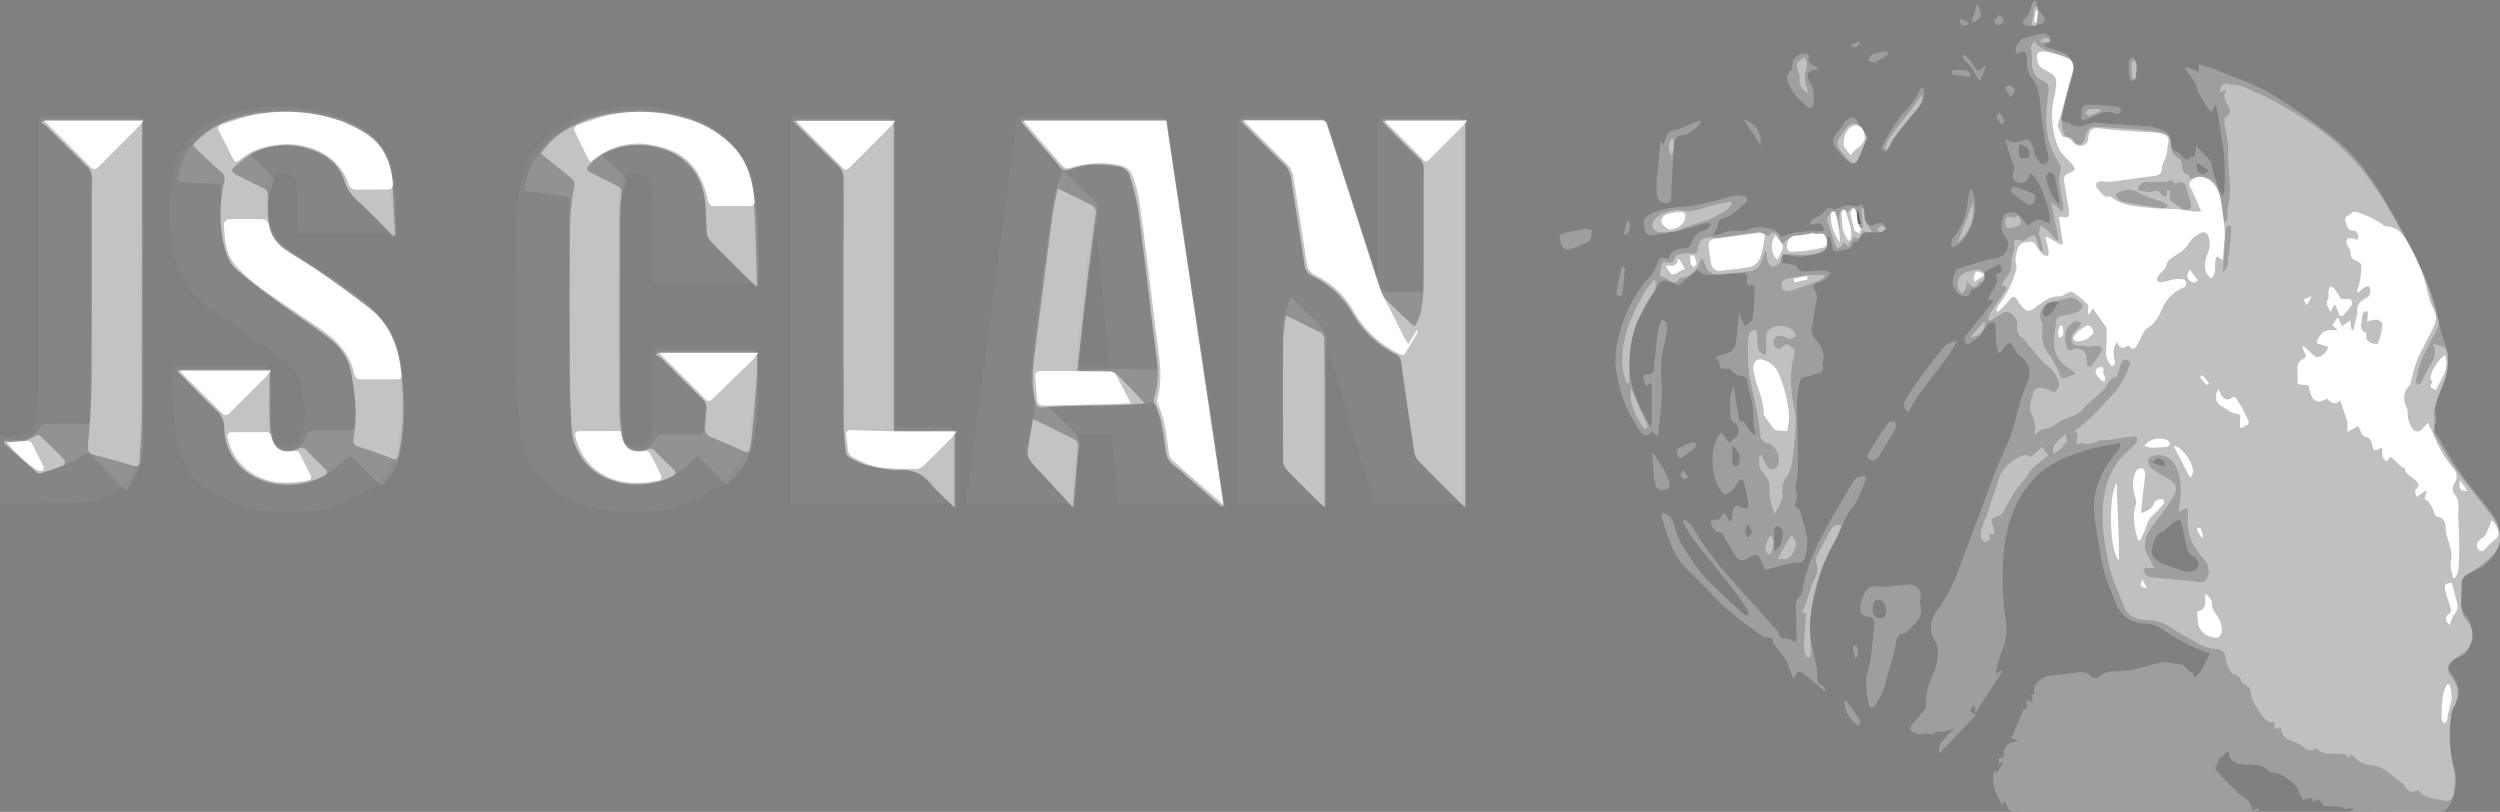 <svg id="Слой_1" data-name="Слой 1" xmlns="http://www.w3.org/2000/svg" viewBox="0 0 738.13 239.71"><rect x="0" y="0" width="738.13" height="239.71" fill="#808080" stroke="none"/><defs><style>.cls-1{opacity:0.24;}.cls-2{fill:#fff;}.cls-3{opacity:0.04;}.cls-4{opacity:0.11;}.cls-5{opacity:0.45;}.cls-6{opacity:0.35;}</style></defs><title>Безымянный-3</title><g class="cls-1"><path class="cls-2" d="M695.26,241l.88-.53-.11-.45-2.44.24c-.92-1.17-2.63-.54-4.17-.74-.87-.11-2.16.26-2.63-1.18-.06-.18-1-1.52-1.89-.37-.11.13-.7-.12-1.06-.19,0-.23.1-.45.2-.85l-2.76.61c-.42-.89-1-2-1.73-3.61a4.2,4.2,0,0,0-1.08-1.34c-1.91-1.19-3.47-3.12-6-3.05a1.55,1.55,0,0,1-1.11-.42c-2.09-2.33-5-1.73-7.55-2-1.7-.14-3-.52-3.94-1.87a6.39,6.39,0,0,1-.41-2.08,9.33,9.33,0,0,0-1.25.88,5.32,5.32,0,0,1-1.61,1.37c-.26.79-.53,1.57-.79,2.36l-.65.1a39.51,39.51,0,0,0,3.51,4.19c1.21,1.11,2.43,2.35,3.54,3.44s2.84,1.7,3.59,3.19a11.28,11.28,0,0,1,.59,2l1.79-.68.25.63a17.25,17.25,0,0,1-2.36.36q-14.7,0-29.39,0-19.14,0-38.27,0c-.81,0-1.62,0-2.43-.05-1.1,0-1.85-.4-2-1.67,0-.44-.47-.85-.73-1.28l-.46.22c0,.55-.09,1.11-.13,1.67l.24-.16a45.88,45.88,0,0,1-2.3-4.6,14.47,14.47,0,0,1-.66-3.78,12.87,12.87,0,0,1,.23-2.43l.84.68,1.92-3.11-.32-.21-1,.9v-2c2,.28,1.17-1.3,1.46-2.19a4.8,4.8,0,0,1,.39-.9c.86-1.52,2.52-1.6,3.95-2l-2.11-.71,3.44-8.08-.35-.23,1.57-.53c-.09-.77-.18-1.48-.3-2.5l2,.77c-.14-.72-.3-1.5-.48-2.36l1-.21a3,3,0,0,1-.27-1A5.33,5.33,0,0,1,606.2,201c3.26-.39,6.51-.87,9.78-1.14a3.29,3.29,0,0,1,2.36.86c1,1,2,1.22,2.91.43,1.75-1.57,3.91-1.5,5.89-1.57,4.21-.15,8.06-1.61,12.07-2.51,1.47-.33,3.12.15,4.69.28.28,0,.58.34.8.27,2-.56,2.27,2,3.85,2.28.35.07.55.93.82,1.43a10,10,0,0,0,1.79-1.76c1-1.64,1.79-3.38,2.77-5.29-5.79-1.73-10.45-4.59-15-7.68a9.59,9.59,0,0,0-4.62-1.11,9.37,9.37,0,0,1-8.42-6.53c-1-2.94-2.49-5.73-3.23-8.71-1-4.17-1.6-8.46-2.3-12.71a43.58,43.58,0,0,1-.66-5.67c-.17-5.86,2-10.92,5.49-15.5.59-.77,1.29-1.46,1.82-2.26a6.41,6.41,0,0,0,.37-1.88c-3,.57-5.64.91-8.22,1.61a67.53,67.53,0,0,0-8.29,2.84A27,27,0,0,0,598,148.11c-5,8.38-5.44,17.71-5.25,27.11a78.23,78.23,0,0,0,1,10.1,15.64,15.64,0,0,1-1.19,8c-.8,2.15-1.28,4.41-1.91,6.61l.53.25,1.06-.89.44.31-7.82,12-.35-.12.12-1.51-.29-.25c-.41.44-1.06.84-1.16,1.34-.07.33.66.82,1.6,1.45l-10.7,11.35c-.71-2.73,1-3.7,2-5,.6-.76,1.34-1.41,2.24-2.34l-2.79.88c-1.12.33-2.51-.46-3.43.84-.08.12-.63-.1-1-.13a3.46,3.46,0,0,0-1.45-.09c-1.29.51-3.65-.05-4.23-1.27-.15-.3.25-1,.55-1.35,1.28-1.62,2.68-3.13,3.88-4.79.35-.5.2-1.39.22-2.1a17.33,17.33,0,0,1,1.34-6.25c1.28-3.06,2.69-6.34,2-9.89a6.74,6.74,0,0,0-.87-2c-1.83-3.27-.85-6.47,1-9a46.69,46.69,0,0,0,6-11.4l7.62-20.23c1.34-3.57,2.61-7.15,4-10.68,1.22-3,2.79-5.92,3.86-9,1.25-3.59,2.08-7.32,3.18-11a41.36,41.36,0,0,1,1.75-4.52c1.43-3.27.6-6-2.23-8.18-1-.74-1.52-2-2.28-3.07-.21-.27-.46-.61-.75-.69s-.57.22-.76.44c-.67.81-1.3,1.65-1.94,2.47l-.62-.09a14.88,14.88,0,0,1-.51-2.27c-.13-1.8-.16-3.61-.24-5.41-.07-1.53-.87-1.42-1.85-.79a3.13,3.13,0,0,0-.76.69,25.83,25.83,0,0,1-2.36,3.17,24.25,24.25,0,0,1-3.23,2.32,1.72,1.72,0,0,1-.48-2.77c2.47-3.12,5-6.2,7.45-9.32a5.78,5.78,0,0,0,.52-1.13l-1.47.29c.28-2.82,3.76-4.65,2.17-7.82,2.07-.41,2.31-1,1.23-3-1.41.73-2.85,1.42-4.22,2.24-.27.17-.28.84-.33,1.28a4.07,4.07,0,0,1-3,3.75c-.36.12-1,.35-1,.58-.22,2.07-1.88,1.62-2.89,1.36-.8-.21-1.54-1.24-2-2.08-.88-1.68-.28-3.41.38-5,.19-.45.94-.77,1.5-1q4.1-1.31,8.24-2.48c1-.27,2-.23,3-.55a4.55,4.55,0,0,0,1.83-1.28,4,4,0,0,0,.11-5c-1.59-1.86-1.09-3.92-.63-5.92.26-1.13,3.48-1.6,4.38-.72.56.55,1,1.2,1.53,1.79s1,1.09,1.68,1.82c1.61-2.41,3.76-2.15,6-.8,1.06-2.69-2.81-13.23-5.42-14.79-.24.43-.49.85-.71,1.28a2.51,2.51,0,0,1-4.12.85,2.3,2.3,0,0,1-.41-2.1,3.43,3.43,0,0,0-.13-3.22,44.21,44.21,0,0,1-2.1-6.91,5.21,5.21,0,0,0,5.32.32c1.39-.66,2.09.3,2.54,1.31s.39,2.07.81,3a8.27,8.27,0,0,0,1.79,2.49,1.61,1.61,0,0,0,1.55,0,1.9,1.9,0,0,0,.74-1.52c-.28-1.76-.88-3.47-1.14-5.23-.53-3.65-1-7.31-1.35-11-.27-2.92-.78-5.66-2.87-7.95a6.93,6.93,0,0,1-1-2.83,5.78,5.78,0,0,1,0-1.38c0-3.13-.57-3.53-3.17-2.45-.74-1.49.51-4.05,2.31-4.58s3.35-.89,5-1.27c1.52-.35,3,.62,2.59,1.83-.22.71-1.24,1.15-1.88,1.69,1.61.56,3.53,1.18,5.41,1.89,3.07,1.15,3.93,3.52,3,6.65-1.19,3.91-2,7.92-3,11.88a1.63,1.63,0,0,0,1.55,2.28c.17,0,.38,0,.51.09,2.07,1.49,4,1.13,6.28.17,1.54-.64,3.63,0,5.48.15,4.09.23,8.2.33,12.26.75a15.62,15.62,0,0,1,5,1.71c.56.28.85,1.42,1,2.2.23,1.64.25,3.3,2.33,3.77.25.05.47.33.67.54.87.87,1.54,2.44,3.08.74.17-.19.73,0,1.05,0,.14-1,.28-1.85.48-3.19,1.55,1.58,2.75,2.75,3.88,4a3.14,3.14,0,0,1,.52,1.24c.39,1.35.72,2.72,1.13,4.07s.83,2.47,1.29,3.69a11.48,11.48,0,0,0,.77,1.42l.55-.08c.11-1.57.31-3.13.3-4.69,0-2.53-.06-5.06-.32-7.57-.32-3-.9-6-1.35-9-.12-.8-.16-1.6-.31-2.39s-.43-1.66-.75-2.85l-1.29,2.17A14.63,14.63,0,0,1,653.1,33c-.84-1.3-1.62-2.65-2.43-4-.09-.15-.27-.27-.29-.42-.4-2.76-2.2-4.78-3.81-6.89l.31-.55,3.65,1.43c.06-.78.1-1.38.17-2.28,1.62.55,3.21,1,4.72,1.62,5.58,2.33,11.45,4.2,16.61,7.24a173,173,0,0,1,18.65,13.13c7.73,6.07,12.77,14.41,17.54,22.8a201.51,201.51,0,0,1,9.17,18.22,56.85,56.85,0,0,1,4.1,13,44.57,44.57,0,0,0,2,7.18c1.36,3.9.63,7.83-.88,11.8-1.12,2.93-2.85,6-1.89,9.45a3.59,3.59,0,0,1-.36,2.15,2.32,2.32,0,0,0,.54,2.79,23.31,23.31,0,0,1,1.76,3.05c1.85,3,3.57,6.07,5.62,8.91,2.78,3.83,5.93,7.39,8.72,11.21,4.1,5.61,3.18,11.52-2.39,15.62-1.65,1.21-3.63,1.95-5.35,3.08a2.82,2.82,0,0,0-1.07,1.94,40.29,40.29,0,0,0-.06,6.77,6.28,6.28,0,0,0,1.52,3.19c2.53,3,2.2,9-.87,11.33-.93.7-2.22.91-3.18,1.59-1.64,1.15-1.66,2.17-.55,3.75,2.73,3.87,3.11,6.31.68,10.21a5.22,5.22,0,0,0-.72,2.29c-.43,5-.55,10,.87,14.94A14.28,14.28,0,0,1,724,240.1a2.54,2.54,0,0,1-1.74,1c-8.06,0-16.12,0-24.18-.05Zm-58.49-77c-.32,1.58,1.6,3.25,3.52,4s4.1,1.44,6.17,2.1c1.4.45,3.35-.12,3.83-1.14.78-1.65-.21-2.5-1.46-3.36a4,4,0,0,1-1.57-1.94c-.64-2.35-1.06-4.75-1.55-7.14-.32-1.57-1-2-2.38-1s-2.15,2.17-3.45,2.79C637.35,159.52,637.21,161.81,636.77,164ZM609.28,61.78a7.11,7.11,0,0,0,.15-1.27c-.46-2.47-.86-5-1.48-7.39-.1-.42-1.12-.6-1.72-.89-.25.54-.82,1.15-.71,1.61a26.06,26.06,0,0,0,1.53,4.75A21.51,21.51,0,0,0,609.28,61.78Zm0,28.76c-.91.11-2.28-.05-3.26.49-.75.42-1.12,1.69-1.43,2.65-.11.34.46.89.72,1.35.67-.46,1.38-.87,2-1.38a3.42,3.42,0,0,0,.63-1ZM597.67,43.72c-.07,1.15-.2,2.17-.16,3.18,0,.42.34,1.16.61,1.19.72.11,1.77.2,2.19-.21.77-.74.22-2.43-.73-3Zm52.76,5.91-.59.19c.27.86.29,2,.88,2.52a1.65,1.65,0,0,0,2.67-.68Zm-10,89.59c.4-2-.77-2.42-2-2.47-.42,0-.87.65-1.56,1.22Z" transform="translate(-1.42 -1.41)"/><path class="cls-2" d="M533.22,112.92c-1.86,5.59-1.06,11.16-1.06,16.67,0,3.62.13,7.24.05,10.85,0,1.62-.47,3.22-.65,4.83a8.94,8.94,0,0,0,.28,1.48,8.61,8.61,0,0,1,0,2.48c-.21,1-.87,1.93.65,2.4a.78.78,0,0,1,.41.52c.64,3.64,2.66,7,2,10.91a18.06,18.06,0,0,1-.51,2.88,2.13,2.13,0,0,1-2.68,1.6,3.42,3.42,0,0,0-1.47.18c-2.68.67-5.36,1.37-7.72,2a32.27,32.27,0,0,0-1.67-3.76c-.57-.91-1.46-.91-2.41-.3-2.82,1.81-3.76,1.52-5.39-1.4-.88-1.59-2-3.08-2.73-4.71a1.56,1.56,0,0,0-1.79-1.09c-1,0-2.49-2.81-1.8-3.45.42-.38,1.49-.07,2-.07.62-.72,1.2-1.42,1.88-2.22l1.63,2.7.48-.15a23.21,23.21,0,0,1,.22-2.5c.13-.68.26-1.58.73-1.92s1.33,0,1.9.28c1.56.8,2.21.59,2-1.12a39.86,39.86,0,0,0-1.31-6.19c-.23-.86-1-1.3-1.61-.26-1,1.74-2,3.37-4.19,3.81-4.06-3.6-4.76-14.61-.8-18.21l2.26,3c.73-.58,1.42-1.09,2.07-1.64a3,3,0,0,0-.48-4.32c-.46-.26-1-.8-1.07-1.26a44.51,44.51,0,0,1-.2-6,15.69,15.69,0,0,1,1-3.37c.61,3.54,1.17,6.82,1.76,10.23,1.1-.21,1.77.5,2.32,1.75a10.57,10.57,0,0,0,2.14,2.34c.19-.47.34-.65.3-.75-1.11-2.4-.43-5-.8-7.44s-1.11-5.06-1.66-7.59a1.87,1.87,0,0,0-2.26-1.75c-.83,0-1.7-1-2.55-1.57l.23-.41-3.35-.17c-.23-.89-.49-1.94-.76-3l-.59.22-.17-.23a4.33,4.33,0,0,1,.95-.72c1.34-.52,2.88-.74,4-1.54a4.22,4.22,0,0,0,1.22-2.79c.32-2.78.41-5.58,1-8.48a11.39,11.39,0,0,0,.47,1.85c.33.79.78,1.52,1.19,2.28.77-.78,2.09-1.48,2.22-2.36a74.24,74.24,0,0,0,.54-8.18,16,16,0,0,0-.1-1.63h-2c-.1-1.18-.18-2.25-.28-3.52-1,0-1.92,0-2.88,0-3.06.15-6.11.43-9.16.43-.78,0-1.56-.83-2.54-1.4l-5.41,4.48a36.14,36.14,0,0,0-4-1.33,2,2,0,0,0-1.74.66c-2.09,3.37-4.41,6.65-6,10.26-3.63,8.35-4.05,16.89-.16,25.34,1,2.28,2.3,4.46,3.46,6.68l.45-.15V114.31l-1.49,1.19a18.68,18.68,0,0,1-.87-2c-.29-1,0-1.69,1.14-1.58,1.69.17,1.81-.85,1.93-2.14.31-3.5.68-7,1.14-10.48a23.05,23.05,0,0,1,1.07-3.53,2.26,2.26,0,0,1,1.69,2.8c-.33,1.76-.62,3.53-1.09,5.25a32.41,32.41,0,0,0-.56,10.8,31.77,31.77,0,0,1,0,4.78c-.29,3.52-.69,7-1.07,10.87l-1.78-1.43c-1.35,1.51-2.6,1.35-3.86-.52a42.1,42.1,0,0,1-6.9-18.85,27.4,27.4,0,0,1,1.19-9.71,41.35,41.35,0,0,1,7.26-14.86c.67-.86,1.59-1.55,2.19-2.45a12.34,12.34,0,0,0,1.7-3.43c.56-2,1.83-1.72,3.33-1.1.54-2.8,2.73-3.05,4.77-3.22a2,2,0,0,0,2-1.45,5.19,5.19,0,0,1,4-3.87c.66-.14,1.15-1,1.72-1.61l-.34-.46a4.13,4.13,0,0,0-1.16,0c-2.55.69-5.06,1.55-7.63,2.12-2.8.63-5.64,1.07-8.49,1.44-.84.11-1.51-.41-1.81-1.46-.95-3.21-.38-4.1,2.71-5.31a29.47,29.47,0,0,1,9.32-1.71,33.78,33.78,0,0,0,5.95-1.07c2.8-.65,5.55-1.5,8.36-2.1a8.09,8.09,0,0,1,3.24.18c.25,0,.61,1.21.4,1.52a10.18,10.18,0,0,1-1.89,1.74,26.12,26.12,0,0,1-2.27,1.94,7.79,7.79,0,0,1-2.35,1.11c-1.23.31-2.1.62-2.07,2.23,0,.85-.77,1.71-1.33,2.86a5.94,5.94,0,0,0,1.94-.18,10.24,10.24,0,0,1,5.88-1,5,5,0,0,0,2.54-.38c2.35-1.24,4.74-.63,7-.19,1,.2,1.85,1.35,3,2.27,3.54-1.77,8-1.64,12.35-1.7-.34-2.4-1-2.65-4-1.81-.15-1,.62-1.82,1.79-2.24a4.58,4.58,0,0,0,1.85-1.31c.88-1.06,1.7-1.88,3.2-1.08.28.14.78-.12,1.16-.23s.94-.32,1.42-.45A6.9,6.9,0,0,1,547.3,62a16.93,16.93,0,0,1,2.47.4l1.38-.63a9.18,9.18,0,0,1,.71,1.69,16.79,16.79,0,0,1,.18,2.25c.13,2,1.38,2.68,3.22,1.89a2.65,2.65,0,0,1,.78-.34c.79-.05,1.7-.27,1.84,1s-.5,1.64-1.49,1.7c-1.4.09-2.83,0-4.21.14-.55.07-1.1.68-1.52,1.15-.54.62-.46,2-1.87,1.54-.06,0-.24.1-.25.17-.33,2.74-2.77,1.93-4.33,2.51-1.06.4-1.72,0-1.81-1.34a16.8,16.8,0,0,0-.69-2.82l-.67.08a14,14,0,0,0-.13,1.93,2.58,2.58,0,0,1-2.25,2.82,29,29,0,0,1-5.94,1.08c-1.54.06-3.1-.56-5-.94,0,1-.08,1.83-.12,2.73,1.17.19,2.19.33,3.2.54.42.09,1.06.26,1.17.56.57,1.49,1.74,1.49,3,1.42,1.73-.1,3.46-.23,5.19-.25a6,6,0,0,1,1.67.52,4.78,4.78,0,0,1-.9,1.49,7.87,7.87,0,0,1-2.67,1.56c-1.73.45-1.63,1.49-.95,2.56.85,1.34.6,2.5.19,3.92a42,42,0,0,0-.8,5.54c-.1.61-.64,1.25-.52,1.78a5.93,5.93,0,0,0,1.26,3,7,7,0,0,1,2.27,6.39,4.67,4.67,0,0,1-.14.5c-.25,1,.85,2.48-1,3-1.15.33-2.28.71-3.43,1C534.53,112.74,533.84,112.81,533.22,112.92Zm-7.94,50.63.32.44c.57-.66,1.5-1.25,1.64-2,.3-1.56,1.18-3.27-.09-4.79a1.05,1.05,0,0,0-1.84.75C525.2,159.82,525.28,161.69,525.28,163.55ZM512.9,132.92c0,1.92-.06,3.65,0,5.36,0,.35.64.67,1,1,.29-.33.71-.62.85-1C515.5,136.18,514.84,134.48,512.9,132.92Zm5.94,25.52-1.32-2.27a5.58,5.58,0,0,0-.82,2,5.91,5.91,0,0,0,.81,2Zm31-90.84.92-.11L550,63.74l-.51.08Z" transform="translate(-1.42 -1.41)"/><path class="cls-2" d="M498.75,154.88a10.46,10.46,0,0,1,2.21,1.83c1.44,2.08,2.58,4.36,4.08,6.39,2.18,3,4.46,5.89,6.89,8.67,4.59,5.25,9.32,10.38,14,15.57a2.18,2.18,0,0,1,.62,1c.19,1.31.75,1.7,2.14,1.57.86-.08,1.8.67,2.82,1.09.09-.17.37-.45.37-.73,0-2.77-.15-5.53-.17-8.3,0-1.51-.5-3,1.07-4.38,1-.87.93-2.88,1.29-4.39,1.49-6.25,4.33-11.94,7.43-17.5,2.26-4,4.72-8,7-12,.86-1.48,2.08-1.85,3.88-1.58a7.07,7.07,0,0,1-.33,1.66c-1.24,2.65-2.08,5.69-3.94,7.82-2.24,2.56-2.77,5.73-4.29,8.5a73.12,73.12,0,0,0-4.21,8.74,72.26,72.26,0,0,0-2.44,8.64,33.18,33.18,0,0,0-1.15,12c.32,2.73,1.05,5.41,1.58,8.12a8,8,0,0,1,.35,2.53c-.23,1.69,0,3,1.65,3.89a1.85,1.85,0,0,1,.75,1.54c-.28-.21-.56-.41-.82-.62-1.85-1.55-3.66-3.15-5.57-4.62-.85-.65-1.91-1.07-2.37.59-.09.31-.53.52-.86.84a35.51,35.51,0,0,0-1.65-4.74,30.61,30.61,0,0,0-2.89-4.22c-.59-.79-1.75-1.3-1.13-2.6a7.86,7.86,0,0,0-1.2-.51c-.68-.16-1.54,0-2-.38-3.49-2.55-7-5-10.3-7.85-2.83-2.44-5.32-5.27-8-7.94-.8-.8-1.54-1.69-2.41-2.42a23.47,23.47,0,0,1-6.84-10c-.83-2.2-1.52-4.46-2.2-6.72-.4-1.33.32-1.66,1.38-1.08a3.83,3.83,0,0,1,1.65,1.61c.68,1.64,1.05,3.41,1.71,5.07a18.7,18.7,0,0,0,1.86,3.47c1.74,2.58,3.46,5.19,5.4,7.62a51.92,51.92,0,0,0,4.73,4.77c2.43,2.33,4.89,4.65,7.37,6.93.27.25.79.24,1.2.35.07-.41.34-.94.18-1.2a48.43,48.43,0,0,0-3.12-4.74c-4.39-5.62-8.89-11.15-13.25-16.8a44.7,44.7,0,0,1-3-5Z" transform="translate(-1.42 -1.41)"/><path class="cls-2" d="M557.68,174.66c2.57-.24,5.14-.56,7.72-.68a3,3,0,0,1,2,.82,3.66,3.66,0,0,1,1.09,3.22,4.21,4.21,0,0,0-.13,1.78,5.38,5.38,0,0,1-1.57,5.77c-.81.72-1.52,1.56-2.29,2.32-.21.2-.46.46-.71.48-2.67.25-2.43,2.32-2.82,4.17-.51,2.48-1.33,4.9-2,7.35-.52,1.85-.9,3.76-1.59,5.54a27.87,27.87,0,0,1-2.32,4.25,1.58,1.58,0,0,1-1.07.67c-.22,0-.67-.46-.72-.77a40.88,40.88,0,0,1-.89-7c0-2,1-4,1.25-6,.5-3.57.88-7.17,1.15-10.76.08-1-.16-2.17-1.58-2.29-2.21-.17-2.85-1.55-2.44-3.43a13.72,13.72,0,0,1,1.64-4.34C553.66,173.88,555.84,174.66,557.68,174.66Zm-3.36,6.2c0,2.24.57,3,2.09,3.07s1.89-1,1.92-2.27c0-1.86-.93-3.18-2.25-3.15C554.39,178.54,554.59,180,554.32,180.86Z" transform="translate(-1.42 -1.41)"/><path class="cls-2" d="M503.69,37.43A13.92,13.92,0,0,1,502.36,39a26.44,26.44,0,0,1-2.57,1.88,2.34,2.34,0,0,1-1.26.44c-2.09-.12-2.69,1.24-2.81,2.88-.34,4.43-.57,8.86-.83,13.3,0,.46,0,.93,0,1.39-.05,1.07.1,2.4-1.36,2.56a2.91,2.91,0,0,1-2.95-2.65,28.58,28.58,0,0,1,0-4.34c.2-2.48.55-4.94.79-7.41.1-1,.08-2.12.14-3.18,0-.17.2-.34.48-.77.14.81.23,1.29.26,1.48.38-.89.92-2,1.31-3.1.65-1.9,2.52-1.48,3.84-2.08,1.93-.87,3.92-1.6,5.88-2.4Z" transform="translate(-1.42 -1.41)"/><path class="cls-2" d="M552.92,41.86c-1.15,2.63-2.11,5-3.26,7.27-.21.41-1.53.77-1.79.54a26.12,26.12,0,0,1-4.71-4.87c-1.34-2.06.3-3.77,1.58-5.36a6.92,6.92,0,0,0,1.14-1.68c.5-1.21,2.47-2.18,3.27-1.28A55.72,55.72,0,0,1,552.92,41.86Z" transform="translate(-1.42 -1.41)"/><path class="cls-2" d="M538.51,21.76c-1.31.36-2.51.33-3,.89-.81,1-.21,2.19.46,3.32,1.25,2.11,1.14,4.5.74,6.84,0,.23-1.12.6-1.32.43-2.21-1.89-4.35-3.8-5.65-6.54-1-2.13-1.06-2.84.53-4.58a2.51,2.51,0,0,0,.33-1.4,3.67,3.67,0,0,1,3.21-3.5c.75-.07,1.79-.11,1.6,1.16-.22,1.49.7,2.05,1.82,2.55A8.63,8.63,0,0,1,538.51,21.76Z" transform="translate(-1.42 -1.41)"/><path class="cls-2" d="M579.26,102.14C575.36,109.7,568.7,115.33,565,123c-1.53-.75-1.92-2.08-.74-4,1.56-2.49,3.24-4.91,5-7.29,1.86-2.54,3.85-5,5.78-7.49A5.45,5.45,0,0,1,579.26,102.14Z" transform="translate(-1.42 -1.41)"/><path class="cls-2" d="M569.3,27.3a6.74,6.74,0,0,1-1.5,6c-1.85,2.29-3.87,4.44-5.67,6.77a46.79,46.79,0,0,0-2.66,4.43c-.38.62-.8,1.22-1.18,1.79-1.38-.37-1.46-1.28-1-2.08a83.9,83.9,0,0,1,4.76-7.76c2-2.78,4.9-4.94,6.1-8.34a1.88,1.88,0,0,1,.55-.65C568.81,27.35,569,27.36,569.3,27.3Z" transform="translate(-1.42 -1.41)"/><path class="cls-2" d="M583.61,57.33c2.73,5.52-.66,15.71-5.79,17.13-.79-1.44.09-2.57.85-3.55a19.62,19.62,0,0,0,3.72-10.08c.14-1.21.46-2.39.71-3.59Z" transform="translate(-1.42 -1.41)"/><path class="cls-2" d="M469.6,68.92a8.94,8.94,0,0,1,1.78.48c-.11,1.1-.08,2.75-.76,3.17a22.11,22.11,0,0,1-6,2.51c-1.34.35-2.21-1-2.63-3-.32-1.51.68-1.8,1.7-2C465.55,69.65,467.47,69.33,469.6,68.92Z" transform="translate(-1.42 -1.41)"/><path class="cls-2" d="M554.7,137.4c-1.75-.17-2.32-1-1.68-2.05q2.81-4.65,5.9-9.09c.29-.43,1.29-.37,2-.53.09.67.5,1.51.24,2-1.65,3-3.41,5.85-5.21,8.72A3.9,3.9,0,0,1,554.7,137.4Z" transform="translate(-1.42 -1.41)"/><path class="cls-2" d="M616,37a18.64,18.64,0,0,1,.08-3.62,1.9,1.9,0,0,1,1.51-1.07c3.07.08,6.15.29,9.21.58.38,0,.7.79,1.05,1.22-.46.34-1.1,1.07-1.34,1-3.53-1.65-6.35.47-9.35,1.61C616.9,36.77,616.63,36.82,616,37Z" transform="translate(-1.42 -1.41)"/><path class="cls-2" d="M489.21,135a15.64,15.64,0,0,1,1.08,1.3c.93,1.47,1.91,2.93,2.73,4.48a12.51,12.51,0,0,1,1.3,3.41c.29,1.49-1.18,1.84-2.09,2a2.42,2.42,0,0,1-1.93-1.36,22.22,22.22,0,0,1-.7-4.56C489.44,138.72,489.36,137.09,489.21,135Z" transform="translate(-1.42 -1.41)"/><path class="cls-2" d="M602.24,1.41c.33.36.48.44.47.52-.09,1.83,1,3,2.13,4.26A1.68,1.68,0,0,1,605,7.76c-.55.89-4.41,1.62-5.44,1.17A1.1,1.1,0,0,1,599.14,7c1.4-1.12,1.68-2.64,2.1-4.19C601.37,2.32,601.85,1.94,602.24,1.41Z" transform="translate(-1.42 -1.41)"/><path class="cls-2" d="M596.06,56.4l1.41.54a30.79,30.79,0,0,0,3.38,1.28c1.27.33,1.75.9,1.37,2.22a1.53,1.53,0,0,1-2.49,1.05,38.15,38.15,0,0,1-4.37-3.26c-.2-.16-.18-.77-.05-1.09S595.82,56.62,596.06,56.4Z" transform="translate(-1.42 -1.41)"/><path class="cls-2" d="M496.45,134.6c.15-.19.39-.77.82-1a29.14,29.14,0,0,1,3.62-1.58c.32-.11,1.05.09,1.11.29.13.42.11,1.15-.16,1.37a35.88,35.88,0,0,1-3.77,2.7C497.18,136.93,496.44,136.24,496.45,134.6Z" transform="translate(-1.42 -1.41)"/><path class="cls-2" d="M632.38,21c-.14,1.32-.19,2.42-.41,3.48a1.33,1.33,0,0,1-.92.8,1.11,1.11,0,0,1-.87-.65,41.66,41.66,0,0,1-.27-5.11c0-.43.74-.85,1.14-1.27a8,8,0,0,1,1.14,1.47A3.88,3.88,0,0,1,632.38,21Z" transform="translate(-1.42 -1.41)"/><path class="cls-2" d="M480.72,80.11c.16.29.47.59.45.86-.22,2.5-.47,5-.79,7.48,0,.22-.82.61-1,.5-.36-.21-.81-.77-.75-1.1.46-2.58,1-5.14,1.57-7.7Z" transform="translate(-1.42 -1.41)"/><path class="cls-2" d="M546.64,208.33c1.34,2,2.73,3.88,4,5.89.18.29-.25.95-.46,1.62-2.55-2-4.13-4.12-4.17-7.13Z" transform="translate(-1.42 -1.41)"/><path class="cls-2" d="M587.91,20.82c-.64,1.58-1.15,2.86-1.83,4.55a12.67,12.67,0,0,1-1.14-1.54,11.56,11.56,0,0,0-3.53-4.58c-.33-.23-.32-.94-.47-1.43l.54-.21a18.37,18.37,0,0,1,2.79,3.3c.82,1.63,1.49,1.67,2.58.39C587,21.12,587.32,21.08,587.91,20.82Z" transform="translate(-1.42 -1.41)"/><path class="cls-2" d="M516.26,36.65c3.65,1.26,5.17,3.58,5,7.75Z" transform="translate(-1.42 -1.41)"/><path class="cls-2" d="M554.27,19.89l-1.33-.78c.41-.55.71-1.36,1.25-1.59a22.17,22.17,0,0,1,3.8-1,1.07,1.07,0,0,1,.83.39.79.79,0,0,1-.17.74c-1.13.76-2.3,1.47-3.46,2.17C555.05,19.88,554.85,19.84,554.27,19.89Z" transform="translate(-1.42 -1.41)"/><path class="cls-2" d="M583,24.11c-1.65-.21-3.3-.4-4.94-.67-.18,0-.38-.53-.38-.82a.72.72,0,0,1,.51-.53,21.91,21.91,0,0,1,3.89.13c.46.07.82.82,1.23,1.26Z" transform="translate(-1.42 -1.41)"/><path class="cls-2" d="M583.62,7.62c.5-1.67,1-3.34,1.47-5,.83.7,1.55,3.1.9,4a7.93,7.93,0,0,1-2.11,1.5Z" transform="translate(-1.42 -1.41)"/><path class="cls-2" d="M596.35,28.39l-1.26,1.82a24.45,24.45,0,0,1-1.57-2.59c-.08-.17.54-1,.81-.95C595.22,26.73,596.27,26.85,596.35,28.39Z" transform="translate(-1.42 -1.41)"/><path class="cls-2" d="M590.7,36l1.06-1.46a20.11,20.11,0,0,1,1.53,2.6c.08.19-.62.72-1,1.09C591.81,37.5,591.28,36.79,590.7,36Z" transform="translate(-1.42 -1.41)"/><path class="cls-2" d="M590.09,7.64l1.7-1.87c.45.6,1.26,1.21,1.23,1.79s-.93,1.07-1.57,1.37C591.28,9,590.7,8.23,590.09,7.64Z" transform="translate(-1.42 -1.41)"/><path class="cls-2" d="M480.84,70.55l1-4.23a3,3,0,0,1-.39,4.37Z" transform="translate(-1.42 -1.41)"/><path class="cls-2" d="M549.17,195.9c-.21-.9-.46-1.88-.63-2.87a2.18,2.18,0,0,1,.18-1.05,1.07,1.07,0,0,1,.72.11C550.29,192.81,550,195.29,549.17,195.9Z" transform="translate(-1.42 -1.41)"/><path class="cls-2" d="M580.3,7l2.19,1,0,.68c-.55.12-1.2.47-1.61.29s-.7-.92-1-1.4Z" transform="translate(-1.42 -1.41)"/><path class="cls-2" d="M500,142.36c-.58.18-1.16.58-1.5.43a1.73,1.73,0,0,1-.82-1.29c0-.42.49-.87.77-1.3Z" transform="translate(-1.42 -1.41)"/><path class="cls-2" d="M550.67,13.45c-.25,1.71-1.12,2-2.19,1.82-.22,0-.4-.4-.59-.62Z" transform="translate(-1.42 -1.41)"/><path d="M549.85,67.6l-.34-3.78.51-.08.75,3.75Z" transform="translate(-1.42 -1.41)"/></g><g class="cls-3"><path class="cls-2" d="M391.77,35.55q8.06,24.93,16.14,50l.35-.06V35.54h24.86V150.15h-26l-15-50.53-.35,0v50.49H366.86V35.55Z" transform="translate(-1.42 -1.41)"/><path class="cls-2" d="M361.85,150.16H331.43c-.53-6.79-1.07-13.52-1.61-20.34H319.16c-.59,6.72-1.19,13.44-1.79,20.3H286.62q7.59-57.34,15.18-114.61h42.95Q353.3,92.8,361.85,150.16ZM329,109.44l-4.51-47-.33,0c-1.9,15.68-3.79,31.35-5.69,47.1Z" transform="translate(-1.42 -1.41)"/><path class="cls-2" d="M224.11,85.13H194.25V83.24c0-7.19,0-14.38-.05-21.57a34.83,34.83,0,0,0-.57-5.86c-.42-2.3-1.75-3.24-4.2-3.32-2.75-.09-4.57.82-5,3a51.74,51.74,0,0,0-.91,8.95q-.12,27.74,0,55.48a74.69,74.69,0,0,0,.6,8.83c.36,3,1.83,4.26,4.64,4.35s4.44-1.15,4.84-4.12a78.93,78.93,0,0,0,.63-9.35c.1-5.15,0-10.3,0-15.58h29.83c0,2.88.17,5.71,0,8.52-.42,5.95-.86,11.9-1.63,17.8s-4,10.37-8.52,14.09a34.51,34.51,0,0,1-19.14,7.86,52.08,52.08,0,0,1-20.63-1.75C162.9,147.2,156.26,139.79,155,128a166.56,166.56,0,0,1-1.15-17c-.12-15,0-29.91.11-44.86a52.47,52.47,0,0,1,.86-9.86c2-9.93,8-16.78,17.31-20.38a45.68,45.68,0,0,1,34.72.41c9.65,4,15.15,11.28,16.37,21.89C224.19,67.15,224,76,224.11,85.13Z" transform="translate(-1.42 -1.41)"/><path class="cls-2" d="M117.37,70.18H89.43c0-.66,0-1.27,0-1.88-.09-3.76-.09-7.53-.31-11.29-.16-2.93-1.37-4.25-3.65-4.5a4.66,4.66,0,0,0-5.28,3.56,19.38,19.38,0,0,0,.67,13.26,11,11,0,0,0,3.69,4.25c3.72,2.65,7.73,4.9,11.49,7.5q6.49,4.48,12.75,9.32a25.52,25.52,0,0,1,9.65,16.73,76.3,76.3,0,0,1,0,26.79,18.37,18.37,0,0,1-8.19,12.2,37.36,37.36,0,0,1-16.12,6,50.12,50.12,0,0,1-22.18-1.57C60.62,147,53.83,139.65,53,127.51c-.4-6-.54-12-.8-18.19H80.12c0,.58,0,1.2,0,1.81.1,5.56.11,11.13.32,16.68.14,3.61,1.51,5.05,4.48,5.33,2.82.26,5-1.27,5.72-4.46a28.93,28.93,0,0,0-1-15.91,7.65,7.65,0,0,0-2.48-3.27c-3.64-2.86-7.39-5.58-11.16-8.27S68.17,95.7,64.18,93c-7-4.73-10.9-11.39-12.06-19.67a62,62,0,0,1,.68-21.61c1.85-8.74,7.79-13.67,15.79-16.5,6.9-2.44,14.06-2.61,21.27-2a42.29,42.29,0,0,1,13.88,3.51c7.27,3.25,12,8.43,12.58,16.66C116.73,58.93,117,64.46,117.37,70.18Z" transform="translate(-1.42 -1.41)"/><path class="cls-2" d="M234.7,35.48h29.68v91.73h18v22.92H234.7Z" transform="translate(-1.42 -1.41)"/><path class="cls-2" d="M1.42,150.25V130.16c.67,0,1.27.11,1.87.09A29.36,29.36,0,0,0,7.6,130a5.57,5.57,0,0,0,4.7-5.11c.25-3.4.32-6.83.33-10.24q0-38.5,0-77V35.53H42.4c0,.5.1,1,.1,1.5q0,44.07-.07,88.15A75.12,75.12,0,0,1,42,135.25c-1.1,8.1-6.43,13.4-14.73,14.22-6.44.63-12.94.56-19.42.77C5.77,150.3,3.69,150.25,1.42,150.25Z" transform="translate(-1.42 -1.41)"/></g><g class="cls-4"><path class="cls-2" d="M216,144.54c-2.57-2.58-4.77-4.81-7-7-1.71-1.71-1.69-1.68-3.35,0-2.76,2.75-5.75,5.17-9.71,5.95-7.95,1.56-15.36.76-21.27-5.44a16.14,16.14,0,0,1-4.6-10.89c-.35-20.56-.48-41.12-.67-61.69a39.35,39.35,0,0,1,.29-4.33c.11-1.06-.24-1.62-1.34-1.76-3.54-.45-7.07-1-10.62-1.39-1.23-.14-1.7-.31-1.36-1.78,2.43-10.37,9.23-16.51,18.92-20,6.32-2.28,12.88-2.45,19.42-2,7.27.5,14.09,2.57,20,7.18A23.35,23.35,0,0,1,224,56.53a153.13,153.13,0,0,1,1.31,29.66c-.58-.53-1-.92-1.44-1.33-4.42-4.35-8.85-8.68-13.23-13.06a2.53,2.53,0,0,1-.5-1.53c-.26-3.63-.38-7.28-.71-10.9-.69-7.37-7.21-13.92-14.55-14.91a26.63,26.63,0,0,0-10.6.41,43.48,43.48,0,0,0-5.12,2.06c.46.61.69,1,1,1.29.85.88,1.72,1.73,2.58,2.59,1.18,1.2,2.93,2.23,3.36,3.65s-.73,3.11-.91,4.73a71.42,71.42,0,0,0-.45,7.6q0,27.3,0,54.61a78.62,78.62,0,0,0,.71,8.93c.3,2.43,1.74,3.56,4.48,3.91a4.7,4.7,0,0,0,4.72-2.8,2.31,2.31,0,0,1,2.69-1.72c3.36.08,6.73,0,10.09,0,1.08,0,1.75-.25,1.82-1.5.16-2.53.48-5.06.57-7.59a2.83,2.83,0,0,0-.94-1.72q-6-6.14-12.18-12.17a6.14,6.14,0,0,0-1.75-.82l.67-.79h29.52c0,4.44,0,8.87,0,13.3,0,2.3-.2,4.61-.42,6.9-.52,5.28-1.36,10.48-4.63,14.88A56.94,56.94,0,0,1,216,144.54Z" transform="translate(-1.42 -1.41)"/><path class="cls-2" d="M66.74,55.86c-3.63-.23-7.12-.49-10.63-.64-2.2-.1-2.18,0-1.85-2.17,1-6.65,4.78-11.27,10.51-14.49a34.55,34.55,0,0,1,13.82-4.18c8.61-.82,17.09-.51,25.2,2.86,4.9,2,9.48,4.72,11.76,9.79a28.23,28.23,0,0,1,2.22,8.38c.5,4.58.52,9.2.71,13.81a17,17,0,0,1-.23,2.12c-.64-.59-1.06-1-1.46-1.36-3.82-3.71-7.63-7.45-11.48-11.12a5.79,5.79,0,0,1-1.78-3.38c-.75-3.94-3.41-6.6-6.69-8.6a19.28,19.28,0,0,0-13.92-2.41,57.87,57.87,0,0,0-6.24,1.74A7.79,7.79,0,0,0,75.2,47l7.39,7.31c-2.62,5.79-2.74,11.34-.1,16.56,1.11,2.18,3.53,3.86,5.65,5.34,4.69,3.25,9.65,6.11,14.35,9.36,4.86,3.36,9.66,6.83,13.14,11.78a26.12,26.12,0,0,1,4.22,11.47,93.17,93.17,0,0,1,1,14.44c-.07,5.19-.34,10.44-2.34,15.38a13.11,13.11,0,0,1-4.73,6.11c-2.55-2.56-5.14-5-7.59-7.66-1.13-1.2-1.86-1.26-3,0A20.85,20.85,0,0,1,88.48,144a21.61,21.61,0,0,1-12.24-2.44,16.09,16.09,0,0,1-8.45-12.27,39.32,39.32,0,0,0-.4-3.93A5.42,5.42,0,0,0,66,123c-3.69-3.69-7.45-7.29-11.18-11a16.77,16.77,0,0,1-1.3-1.64H81.33V112c0,4.29-.06,8.59,0,12.87,0,1.88.46,3.75.62,5.62.21,2.49,1.9,3.41,4,3.69a5.41,5.41,0,0,0,4.91-1.93,1.4,1.4,0,0,0,.3-.61c.61-3.14,2.82-3.3,5.42-3.12s5.22,0,7.83.05c1.13,0,1.51-.49,1.65-1.51.66-5.1-.1-10.1-.82-15.12-.8-5.56-4.15-9.43-8.41-12.52-6.46-4.66-13.19-8.94-19.66-13.6a39.19,39.19,0,0,1-7-6.42C67.76,76.43,67,72.64,66.8,68.91,66.55,64.79,66.74,60.64,66.74,55.86Z" transform="translate(-1.42 -1.41)"/><path class="cls-2" d="M302.62,36.58H346c5.69,38.12,11.39,76.29,17.14,114.89-1.48-1.22-2.68-2.18-3.84-3.18-4.33-3.74-8.73-7.39-12.87-11.32-.85-.8-.74-2.63-1-4-.83-3.85-1.64-7.71-2.46-11.56-.2-1-.82-1.18-1.77-1.14-8.26.27-16.52.48-24.78.76-1.65,0-3.3.28-5.46.47,2.34,2.28,4.35,4.41,6.54,6.32s3.16,3.74,2.62,6.86c-.81,4.68-.82,9.49-1.2,14.25a18.42,18.42,0,0,1-.48,2.28l-9.3-10.08c-1.33-1.44-2.7-2.86-4-4.37a2.76,2.76,0,0,1-.71-1.92c.76-4.17,1.68-8.32,2.5-12.48A5.29,5.29,0,0,0,307,120c-1.42-4.9-1-9.85-.44-14.8.49-4.36,1.06-8.7,1.62-13,.77-5.94,1.53-11.89,2.34-17.82.69-5,1.35-10,2.23-15a32.17,32.17,0,0,1,2-6.38,2,2,0,0,0-.42-2.44q-5.11-5.79-10.17-11.64C303.69,38.23,303.27,37.51,302.62,36.58Zm17.41,74c.75,0,1.38,0,2,0,2.94-.07,5.88-.22,8.81-.2,3.69,0,7.38.19,11.08.31,1.16,0,1.52-.43,1.33-1.59q-.74-4.5-1.29-9c-.74-6.1-1.4-12.21-2.13-18.31-.78-6.56-1.47-13.13-2.47-19.65a52.12,52.12,0,0,0-2.53-9.39c-.34-1-1.67-1.81-2.73-2.28a12.23,12.23,0,0,0-3.7-.65A23.12,23.12,0,0,0,315.84,52c.46.52.82,1,1.22,1.35,2.37,2.38,4.66,4.85,7.16,7.1a4,4,0,0,1,1.31,3.84c-.91,6.58-1.9,13.14-2.72,19.73-.9,7.11-1.66,14.23-2.45,21.35C320.18,107,320.14,108.74,320,110.6Z" transform="translate(-1.42 -1.41)"/><path class="cls-2" d="M434.37,151.4c-5.1-5.11-10-9.8-14.58-14.8-1-1.13-1-3.3-1.28-5-.84-5.27-1.59-10.55-2.37-15.83-.39-2.66-.69-5.35-1.18-8a3.06,3.06,0,0,0-1.26-2A30.06,30.06,0,0,1,402.52,96c-2.14-3.13-4-6.53-7-8.88-2.36-1.8-4.92-3.34-7.32-5.09a3.37,3.37,0,0,1-1.32-1.89C385.5,72.2,384.26,64.25,383,56.3c-.24-1.47-.38-3-.74-4.41a4.45,4.45,0,0,0-1.2-1.84c-3.95-4-7.94-8-11.91-11.94-.4-.4-.77-.82-1.35-1.44.71-.08,1.13-.16,1.55-.16,7.42,0,14.84,0,22.26,0a1.58,1.58,0,0,1,1.84,1.26Q401.2,62,409.11,86.19a2.46,2.46,0,0,0,1.71,1.49c3.51.15,7,.07,10.8.07v-2q0-17.49,0-35A3.44,3.44,0,0,0,420.53,48c-3.29-3.19-6.51-6.45-9.73-9.7-.46-.47-.84-1-1.44-1.75h25Z" transform="translate(-1.42 -1.41)"/><path class="cls-2" d="M13.5,36.57H43.76v1.92c0,30.09,0,60.17-.07,90.26,0,3.75.21,7.65-1.38,11.19-1,2.16-2.34,4.13-3.73,6.54-3.48-3.65-6.6-6.82-9.6-10.12-1-1.15-1.78-1.41-3.19-.5a34,34,0,0,1-11,4.74,3.89,3.89,0,0,1-2.9-.32c-3-2.49-5.86-5.19-8.75-7.85a4.87,4.87,0,0,1-.67-1.24,19.83,19.83,0,0,1,2.59,0c4,.56,6.2-.5,8.34-3.89a2,2,0,0,1,1.46-.74q5.73-.08,11.48,0c1.3,0,1.81-.35,1.82-1.77.05-17.85.18-35.69.27-53.54,0-6.09,0-12.17,0-18.26a3.8,3.8,0,0,0-1-2.37c-4.08-4.2-8.25-8.32-12.39-12.46C14.62,37.77,14.21,37.32,13.5,36.57Z" transform="translate(-1.42 -1.41)"/><path class="cls-2" d="M265.66,128.37h18v22.84c-.55-.49-.93-.8-1.28-1.15a61.43,61.43,0,0,1-5-5.07,12.15,12.15,0,0,0-11.15-5A23.14,23.14,0,0,1,252,135.82c-.73-.49-1-1.93-1.14-3-.25-2.75-.39-5.53-.4-8.3q0-35.46,0-70.93a4.26,4.26,0,0,0-1.36-3.36c-4.11-4-8.14-8.1-12.19-12.16-.39-.39-.76-.81-1.35-1.46h30.1Z" transform="translate(-1.42 -1.41)"/><path class="cls-2" d="M393,151.25c-.59-.5-.94-.77-1.25-1.07-3.72-3.64-7.45-7.28-11.13-11a2.13,2.13,0,0,1-.43-1.38c0-12.8-.08-25.6,0-38.41a23,23,0,0,1,2.48-10.36c2.34,2.35,4.41,4.78,6.84,6.77,2.82,2.31,3.6,5,3.56,8.59-.2,14.89-.09,29.78-.09,44.67Z" transform="translate(-1.42 -1.41)"/></g><g class="cls-5"><path class="cls-2" d="M367.76,37.08h24.86l5.68,17.59c3.48,10.78,6.93,21.56,10.44,32.32A5.47,5.47,0,0,0,410,89.2c2.74,2.74,5.57,5.4,8.38,8.09a8.06,8.06,0,0,0,.78.54A23,23,0,0,0,421,93.38a52.6,52.6,0,0,0,.76-8.3c.08-11.19,0-22.38.06-33.57a4.07,4.07,0,0,0-1.32-3.21c-3.29-3.18-6.5-6.45-9.74-9.69-.39-.4-.75-.83-1.33-1.45H434V151.05a10.53,10.53,0,0,1-1.1-.81c-4.27-4.26-8.55-8.5-12.77-12.81a4.33,4.33,0,0,1-1.09-2.25c-1.35-8.83-2.62-17.66-3.89-26.5a3,3,0,0,0-1.59-2.67,30.6,30.6,0,0,1-13-12.39,27.2,27.2,0,0,0-11.75-10.75,3.69,3.69,0,0,1-2.22-3.17c-1.27-8.54-2.69-17.06-4-25.6a6.82,6.82,0,0,0-2.09-4.21c-3.83-3.71-7.57-7.52-11.33-11.3C368.77,38.2,368.4,37.77,367.76,37.08Z" transform="translate(-1.42 -1.41)"/><path class="cls-2" d="M161.17,46.76a23.13,23.13,0,0,1,9.26-8c7.66-4,15.89-4.69,24.32-4a38.27,38.27,0,0,1,17.19,5.35,23.88,23.88,0,0,1,12,19.47c.61,8.42.71,16.89,1,25.33a11.21,11.21,0,0,1-.11,1.16c-.61-.53-1-.86-1.42-1.24-4.07-4-8.17-8.06-12.17-12.17a4.35,4.35,0,0,1-1.1-2.53c-.25-2.77-.2-5.57-.44-8.34-.6-7.14-3.95-12.61-10.53-15.61s-17.31-3-23.62,3.79c-1.12,1.19-1.09,1.69.39,2.45,2.58,1.32,5.18,2.62,7.78,3.89a1.75,1.75,0,0,1,1.15,2,79.75,79.75,0,0,0-.54,8.31q-.07,27.84,0,55.66c0,2.66.37,5.31.6,8,.39,4.5,4.65,5.26,7.45,3.92a1.87,1.87,0,0,1,2.55.45c1.71,1.81,3.49,3.56,5.29,5.29,1,.92.76,1.48-.34,2.08-6.69,3.7-18.69,3.64-25.13-3.48a17.52,17.52,0,0,1-4.57-11c-.29-5.38-.53-10.77-.55-16.15-.05-14.73-.05-29.46.12-44.18A75,75,0,0,1,171,56.36c.26-1.57-.65-2.18-1.61-2.94C166.71,51.25,164,49.07,161.17,46.76Z" transform="translate(-1.42 -1.41)"/><path class="cls-2" d="M117.37,71.05c-1.56-1.62-3.1-3.26-4.69-4.85s-3.37-3.36-5.14-5A14.51,14.51,0,0,1,103,54.59c-1.61-5.05-5.8-7.88-10.75-9.28a21.67,21.67,0,0,0-15.94,1.14,31.32,31.32,0,0,0-5.78,4.36c-1,.82-.61,1.58.49,2.12,2.71,1.32,5.37,2.74,8.1,4,1.21.56,1.44,1.31,1.41,2.59a65.54,65.54,0,0,0,.26,8.64c.34,3.19,2.3,5.53,4.9,7.26,5.16,3.41,10.48,6.58,15.53,10.13a125.14,125.14,0,0,1,11,8.78c4.5,4,6.4,9.42,7.26,15.19a74.06,74.06,0,0,1-.26,25.59c-.45,2.24-.71,2.25-2.74,1.44-3-1.2-6-2.29-9.13-3.24-1.42-.43-1.82-1-1.55-2.48,1.23-6.56.53-13-.72-19.52a16.27,16.27,0,0,0-6.37-9.88c-5-3.89-10.41-7.35-15.55-11.11-4-2.94-7.95-6-11.77-9.15-2.36-2-3.28-4.85-3.94-7.78a40.69,40.69,0,0,1,.18-18.27,2.69,2.69,0,0,0-1-3C64,49.84,61.51,47.38,59,45c-.88-.85-.07-1.36.42-1.86A25.24,25.24,0,0,1,70,36.73c6.77-2.23,13.72-2.49,20.77-1.87a42.69,42.69,0,0,1,14.79,3.93c6.93,3.31,11.08,8.58,11.61,16.39.36,5.18.63,10.37.93,15.56Z" transform="translate(-1.42 -1.41)"/><path class="cls-2" d="M235.64,37.14h29.65v91.7h17.94v22.41c-.68-.63-1.1-1-1.48-1.38a74.88,74.88,0,0,1-5.74-5.81c-2.39-3-5.21-3.94-9-3.84-3.39.08-6.85-.83-10.21-1.62a20.29,20.29,0,0,1-4.84-2.32,2,2,0,0,1-.81-1.37c-.27-2.77-.62-5.54-.63-8.31q-.08-36.16,0-72.33a4.81,4.81,0,0,0-1.6-3.8c-4-3.91-8-7.92-11.94-11.9C236.56,38.17,236.2,37.75,235.64,37.14Z" transform="translate(-1.42 -1.41)"/><path class="cls-2" d="M362.1,151.05l-9.82-8.53a42.1,42.1,0,0,0-3.95-3.39c-2-1.37-2.66-3.22-2.89-5.54-.45-4.49-1-9-3.19-13.08a2.59,2.59,0,0,1,0-1.82,24.09,24.09,0,0,0,.71-11c-1.78-14.73-3.52-29.46-5.47-44.17A74.42,74.42,0,0,0,335,53.5a4,4,0,0,0-3.53-2.93c-4.69-.81-9.35-.91-13.87.78a2.61,2.61,0,0,1-3.42-.91c-3.45-4.14-7-8.17-10.56-12.25-.21-.25-.38-.55-.69-1h42.71l16.95,113.68Z" transform="translate(-1.42 -1.41)"/><path class="cls-2" d="M14.07,37.13H43.35v2.59q0,42.27-.1,84.54c0,4.4-.37,8.79-.6,13.19-.08,1.41-.51,2-2.2,1.42-3.62-1.21-7.34-2.17-11.05-3.09-1.7-.43-2.16-1-2-3,.58-6.45,1-12.94,1.09-19.42.13-19.77,0-39.54.07-59.31a4.29,4.29,0,0,0-1.36-3.37c-4-3.93-8-7.94-12-11.9a11.06,11.06,0,0,0-1.58-1.09Z" transform="translate(-1.42 -1.41)"/><path class="cls-2" d="M319.52,111.14c3.23,0,6.12-.09,9,0a4.83,4.83,0,0,1,2.94,1.06c2.73,2.64,5.27,5.46,8,8.3-1.87.16-3.79.43-5.72.48-5,.15-10,.17-14.94.29-3.12.08-6.25.19-9.36.39a1.87,1.87,0,0,1-2.33-1.64c-1.11-4.53-.84-9.06-.25-13.62,1.75-13.61,3.45-27.23,5.24-40.83.36-2.73,1-5.42,1.64-8.51l4.14,2c1.81.9,3.61,1.84,5.44,2.71a2.51,2.51,0,0,1,1.61,2.91c-.8,6-1.6,12-2.32,18-.92,7.74-1.76,15.5-2.61,23.26C319.78,107.68,319.68,109.29,319.52,111.14Z" transform="translate(-1.42 -1.41)"/><path class="cls-2" d="M81,111c0,4.87,0,9.62,0,14.37a45.63,45.63,0,0,0,.35,4.67c.51,4.22,4.3,6.17,8,4a1.74,1.74,0,0,1,2.62.35c1.67,1.77,3.43,3.44,5.14,5.18,1.26,1.28,1.19,1.73-.39,2.54a22.25,22.25,0,0,1-11.45,2.37,19.21,19.21,0,0,1-11-3.64,16.19,16.19,0,0,1-6.6-13,7.15,7.15,0,0,0-2.52-5.37c-3.85-3.66-7.51-7.54-11.36-11.46Z" transform="translate(-1.42 -1.41)"/><path class="cls-2" d="M381.12,94.68c.82.33,1.35.51,1.85.75,2.65,1.31,5.27,2.68,7.94,3.95a2.34,2.34,0,0,1,1.55,2.4c0,5.91.05,11.82.06,17.73q0,14.6,0,29.2v2.5c-.75-.65-1.18-1-1.56-1.37-3.24-3.23-6.51-6.44-9.68-9.74a3.83,3.83,0,0,1-1-2.38q-.09-18,0-36A61.45,61.45,0,0,1,381.12,94.68Z" transform="translate(-1.42 -1.41)"/><path class="cls-2" d="M195.73,105.62h29.19c0,2.22.14,4.41,0,6.58-.5,6.56-1,13.14-1.74,19.68-.42,3.58-.66,3.48-3.84,2-2.88-1.34-5.85-2.46-8.72-3.8a2.07,2.07,0,0,1-1-1.61c0-2,.22-3.93.43-5.89a3.84,3.84,0,0,0-1.29-3.39c-4-3.92-8-7.94-12-11.89a9,9,0,0,0-1.58-1Z" transform="translate(-1.42 -1.41)"/><path class="cls-2" d="M318.18,151.24l-7.95-8.63c-1.53-1.67-3.12-3.28-4.53-5a3.9,3.9,0,0,1-.85-2.59c.39-3.19,1-6.36,1.58-9.83,1.08.49,1.86.82,2.61,1.19,3.27,1.62,6.56,3.21,9.8,4.89a1.9,1.9,0,0,1,.93,1.38C319.31,138.66,318.76,144.71,318.18,151.24Z" transform="translate(-1.42 -1.41)"/><path class="cls-2" d="M2.57,131.77a44.52,44.52,0,0,0,5.56-.06,8.4,8.4,0,0,0,3.29-1.37c.81-.52,1.44-.7,2.14,0,2.37,2.29,4.74,4.58,7,7a1.63,1.63,0,0,1-.32,1.46c-2.25.88-4.55,1.65-6.87,2.37a1.6,1.6,0,0,1-1.27-.36C9,138,5.9,135.23,2.81,132.46,2.7,132.36,2.7,132.16,2.57,131.77Z" transform="translate(-1.42 -1.41)"/></g><path class="cls-2" d="M362.65,150.46c-2.95-2.55-5.62-4.83-8.27-7.15-2.27-2-4.56-3.94-6.75-6a3.72,3.72,0,0,1-1.07-2c-.74-5-1.11-10-3.32-14.68a2.32,2.32,0,0,1-.08-1.52c1.41-5.11.8-10.21.13-15.34-1.29-9.94-2.46-19.89-3.71-29.82-.64-5-1.28-10-2.08-15a46.73,46.73,0,0,0-1.59-5.31c-.66-2.24-2.29-3.18-4.46-3.54a28.86,28.86,0,0,0-14.08.89,2.39,2.39,0,0,1-2.09-.43c-3.83-4.28-7.56-8.64-11.31-13a2,2,0,0,1-.21-.55h42C351.35,74.7,357,112.39,362.65,150.46Z" transform="translate(-1.42 -1.41)"/><path class="cls-2" d="M417.27,103c.9-1.52,1.62-2.77,2.35-4l.54.33c-1.26,2.09-2.5,4.2-3.79,6.27-.58.92-1.27.56-2.09.16A30.88,30.88,0,0,1,400.89,93a25.49,25.49,0,0,0-11-10.26,4.46,4.46,0,0,1-2.69-3.83c-1.24-8.43-2.63-16.84-3.91-25.26a6.51,6.51,0,0,0-2-3.91c-3.83-3.72-7.57-7.52-11.34-11.3-.39-.39-.75-.82-1.38-1.5H370c7.13,0,14.26,0,21.39,0a1.59,1.59,0,0,1,1.84,1.29Q401,62.29,408.75,86.3a47.24,47.24,0,0,0,2.93,6.09q2.16,4.36,4.36,8.71C416.34,101.68,416.75,102.2,417.27,103Z" transform="translate(-1.42 -1.41)"/><path class="cls-2" d="M113.28,113.4c-1.68,0-3.36,0-5,0a2,2,0,0,1-2.28-1.67c-1.08-5.19-4.29-9-8.37-12C91.52,95.31,85.13,91.29,79,86.89a52.37,52.37,0,0,1-7.8-6.84C68,76.57,67.73,72,67.53,67.5c0-.45.87-1.33,1.36-1.35,3.47-.12,7-.13,10.43,0a2.2,2.2,0,0,1,1.48,1.48,11,11,0,0,0,4.9,7.49c3.6,2.43,7.37,4.61,10.93,7.09,4.65,3.24,9.24,6.58,13.72,10.05,6.46,5,8.89,12,9.61,19.88.09,1-.25,1.27-1.11,1.26Z" transform="translate(-1.42 -1.41)"/><path class="cls-2" d="M175.59,49.26c-1.63-3.26-3.21-6.34-4.66-9.48-.13-.29.5-1.27.94-1.42,3.61-1.19,7.2-2.69,10.92-3.28a46.52,46.52,0,0,1,23.8,2.18,30.88,30.88,0,0,1,11,7.11c4.51,4.48,5.93,10.19,6.6,16.23.12,1.08-.33,1.65-1.45,1.65H212.32c-1.33,0-1.67-.74-1.93-1.94-1.42-6.66-4.69-12.19-11.26-14.65-7.92-3-15.71-2.58-22.65,3C176.3,48.81,176.1,48.92,175.59,49.26Z" transform="translate(-1.42 -1.41)"/><path class="cls-2" d="M111.25,57.39h-4.53a2.25,2.25,0,0,1-2.36-1.66c-2.82-8.3-11.3-12.31-19.9-11.66-4.49.34-8.68,1.5-12.16,4.52-1,.85-1.64.61-2.17-.46-1.32-2.64-2.62-5.3-4-7.92-.6-1.16-.12-1.8.91-2.11,3.48-1.05,6.92-2.43,10.48-3a49.58,49.58,0,0,1,25,2.19,41.63,41.63,0,0,1,6.07,3c5.83,3.32,8.24,8.67,8.8,15.09.13,1.4-.35,2.08-1.82,2S112.69,57.39,111.25,57.39Z" transform="translate(-1.42 -1.41)"/><path class="cls-2" d="M283.82,128.8a19.66,19.66,0,0,1-1.39,1.83c-2.77,2.81-5.53,5.63-8.39,8.33a3.76,3.76,0,0,1-2.4.93q-4.77,0-9.54-.38c-3.43-.25-6.46-1.75-9.38-3.44a2.17,2.17,0,0,1-.85-1.35c-.27-1.48-.34-3-.6-4.47s.3-1.91,1.66-1.86c4.56.16,9.12.33,13.68.39,4.92.07,9.85,0,14.77,0Z" transform="translate(-1.42 -1.41)"/><path class="cls-2" d="M335.3,120.48c-2.65.11-4.77.24-6.88.29-6.14.14-12.28.21-18.41.4-1.39,0-2.26-.3-2.39-1.78-.21-2.47-.45-5-.54-7.42,0-.34.77-1,1.19-1q10.58,0,21.16.13a1.92,1.92,0,0,1,1.39.82C332.29,114.59,333.66,117.32,335.3,120.48Z" transform="translate(-1.42 -1.41)"/><path class="cls-2" d="M184.72,128.69c.07.4.15.78.23,1.17.75,3.78,2.71,5.26,6.5,4.74a1.7,1.7,0,0,1,2.09,1c1,2,2,3.93,2.94,5.9.52,1,.25,1.64-.91,1.86-6.93,1.3-13.5.94-19.11-4a17.74,17.74,0,0,1-5.13-9.07c-.36-1.34.46-1.59,1.55-1.59Z" transform="translate(-1.42 -1.41)"/><path class="cls-2" d="M74.91,129c1.62,0,3.25,0,4.87,0a1.61,1.61,0,0,1,1.82,1.42c.85,3.42,2.82,4.71,6.42,4.13a1.62,1.62,0,0,1,2,1c1,2,1.94,3.95,3,5.91.53,1,.36,1.61-.84,1.84-7.1,1.36-13.76.85-19.27-4.51a16.5,16.5,0,0,1-4.25-8c-.33-1.26.26-1.83,1.56-1.79C71.78,129.07,73.35,129,74.91,129Z" transform="translate(-1.42 -1.41)"/><path class="cls-2" d="M265.66,37.07a20.07,20.07,0,0,1-1.34,1.73c-4,4-7.95,7.94-11.9,11.93-.74.74-1.28,1.18-2.25.19-4.34-4.43-8.74-8.78-13.12-13.17a6.27,6.27,0,0,1-.52-.68Z" transform="translate(-1.42 -1.41)"/><path class="cls-2" d="M14.53,37H43.74a18.58,18.58,0,0,1-1.37,1.78c-3.91,3.94-7.87,7.83-11.75,11.8-1,1-1.65,1.06-2.65,0-4.22-4.3-8.5-8.52-12.75-12.78C15,37.66,14.86,37.44,14.53,37Z" transform="translate(-1.42 -1.41)"/><path class="cls-2" d="M196.21,105.57h29.06A13.26,13.26,0,0,1,224,107.3q-6,5.9-12.06,11.76c-.73.72-1.33,1.19-2.29.21-4.3-4.37-8.66-8.69-13-13A6.54,6.54,0,0,1,196.21,105.57Z" transform="translate(-1.42 -1.41)"/><path class="cls-2" d="M54.41,110.79H81.46a17.91,17.91,0,0,1-1.31,1.62C76.6,116,73,119.52,69.48,123.13c-1,1.07-1.73,1.15-2.82,0-3.73-3.81-7.55-7.52-11.33-11.28C55.05,111.62,54.83,111.29,54.41,110.79Z" transform="translate(-1.42 -1.41)"/><path class="cls-2" d="M410.43,37h24.11a15.08,15.08,0,0,1-1.12,1.48c-3.26,3.29-6.54,6.55-9.81,9.83-.6.61-1.11,1.15-2,.26-3.61-3.67-7.27-7.29-10.9-10.94A2.86,2.86,0,0,1,410.43,37Z" transform="translate(-1.42 -1.41)"/><path class="cls-2" d="M3.53,132.05c2.11-.18,4.11-.38,6.11-.46a1.52,1.52,0,0,1,1.16.69c1.19,2.24,2.32,4.52,3.4,6.81.17.34,0,.84,0,1.26a3.92,3.92,0,0,1-1.46,0C10.62,139.36,5,134.27,3.53,132.05Z" transform="translate(-1.42 -1.41)"/><g class="cls-6"><path class="cls-2" d="M719.65,103c4,.68,4.36,1,4.48,4.44a16.52,16.52,0,0,1-1.7,8.22,45.45,45.45,0,0,0-2.43,7.4c-.15.51.15,1.12.16,1.69,0,.92,0,1.85,0,2.78,0,.66-.28,1.47,0,2a118.43,118.43,0,0,0,6.25,10.32c3.44,4.8,7.25,9.33,10.82,14,2.81,3.71,3.26,8,.56,11.07a30.16,30.16,0,0,1-7.31,5.62c-1.36.82-2.19,1.5-2.22,3.1,0,2.08-.12,4.17-.24,6.25a6.92,6.92,0,0,0,1.87,4.9c2.88,3.52,1.67,8.13-2.41,10.18a8.55,8.55,0,0,0-3.14,3.28,2.9,2.9,0,0,0,.5,2.63c2.56,3,2.9,6.05,1,9.45a5.38,5.38,0,0,0-.56,1.81,41.21,41.21,0,0,0,.58,16.21c.56,2.27.21,4.8,0,7.2a2.24,2.24,0,0,1-3,2.22c-2.66-.58-5.58-.54-7.4-3.06-2.59.85-2.53.81-4.26-1.56a11.54,11.54,0,0,0-2.12-1.57,23.36,23.36,0,0,0-3-2.51,10.07,10.07,0,0,0-4.34-1.69c-2.69-.06-4.38-1.51-6.17-3.37l-.95,1.38c-.07-.46-.12-.78-.15-1-2.92-1.2-6.48.69-9.05-2-2.13,1-2.54.84-4.53-.89a11.61,11.61,0,0,0-3.21-1.45c-1.59-.67-2.81-1.63-2.73-3.69l-1.94.24v-2.19c-2.25.78-3.16-1-4-2.15-1.54-2.16-3-4.43-3.24-7.31,0-.7-1.39-1.31-2.28-1.82-.52-1.12-.83-2.3-2.54-2.62-.64-.12-1.2-1.29-1.57-2.09a13.68,13.68,0,0,1-.85-3A2.69,2.69,0,0,0,656,193c-3.62.16-6.16-2.13-9.06-3.58-2.36-1.19-4.47-2.9-6.86-4a14.62,14.62,0,0,0-5.09-.91c-3.69-.21-5.69-1.64-6.93-5.16-1.37-3.85-3.26-7.59-4.08-11.55-1.55-7.53-2.74-15.15-.68-22.87a21.17,21.17,0,0,1,6.49-10.45,25.62,25.62,0,0,0,2.33-2.33,1.62,1.62,0,0,0,.38-1.36,1.56,1.56,0,0,0-1.3-.54c-2.12.24-4.22.61-6.33.91-.72.11-1.45.17-2.18.23-.52,0-1.14-.13-1.53.1a7.12,7.12,0,0,1-5.17.74c-.38-.07-.83.25-1.25.38-.7-1.24,1.17-3.13-.91-3.82,1.81-1.49,3.67-2.87,5.32-4.45s3.33-3.68,5.08-5.44a23.34,23.34,0,0,0,6.18-10.55c-1.92-1.23-2.09-1.19-2.91.92-.25.64-.34,1.34-.56,2-.16.47-.35,1.24-.65,1.31-2.38.56-2.75,3-4.24,4.36l-3.71,3.36a9.31,9.31,0,0,0-1.61,1.52c-1.29,1.91-3.43,2.36-5.33,3.22a7.72,7.72,0,0,0-2.15,1,9,9,0,0,1-5.1,2.23c-.66.08-1.23.88-1.87,1.36-.15-.17-.29-.28-.28-.34.75-2.17.07-3.83-.93-5.92-.84-1.74.27-4.51.85-6.74.11-.43,1.79-.76,2.66-.62a17.8,17.8,0,0,1,3.48,1.26c2.36-2.13.81-4,0-5.65-.63-1.28-2.25-2-3.28-3.18-1.85-2-3.59-4.11-5.36-6.19-.26-.3-.35-.85-.65-1-1.91-.82-1.82-2.43-1.82-4.09a3.88,3.88,0,0,0-3.18-3.74c-.64,0-1.36.63-2,1-1,.55-1.92,1.13-2.88,1.7l-.6-.6c.42-.81.78-1.67,1.28-2.44,1.25-1.95,2.59-3.84,3.85-5.78.54-.84.63-1.58-1-1.55a9.58,9.58,0,0,1,1.28-2.43,5.35,5.35,0,0,0,1.59-4.56,10.16,10.16,0,0,1,.6-2.85,3.42,3.42,0,0,0,.25-1.18c-.29-1.82-.28-3.14,2.25-2.23.44.16,1.23-.52,1.8-.89,1.69-1.11,2.41-.76,2.8,1.28a19.78,19.78,0,0,0,.94,2.71l.73-.22c-.31-1.35-.62-2.69-.94-4a4.16,4.16,0,0,1-.31-1.17,15.34,15.34,0,0,1,.53-2.07,7.32,7.32,0,0,1,1.81,1c1,1,1.9,2.17,2.84,3.27l.66-.3L607,61l3.44,3a13,13,0,0,0,.11-2.34c-.37-2.23-.94-4.43-1.18-6.67a16.14,16.14,0,0,1,.46-3.47,2.31,2.31,0,0,0-.11-1.4A22.64,22.64,0,0,1,605.61,38a56.26,56.26,0,0,1,.65-9.68c.15-1.37-.14-2.31-1.34-2.85-2.75-1.24-3.83-3.28-3.51-6.27.13-1.23-.33-2.51-.29-3.76,0-.63.55-1.24.85-1.85a12.87,12.87,0,0,0,1,1.07,6.74,6.74,0,0,0,1.76,1.23c2,.72,4,1.28,5.94,2,2.83,1,3.55,2.83,2.69,5.74-1.22,4.09-2.31,8.23-3.21,12.41-.27,1.27.22,2.72.45,4.07.18,1,.62,1.81,1.91,1.84.38,0,.9.54,1.1,1a1.66,1.66,0,0,0,2.32.9A2.7,2.7,0,0,0,617.07,42c.4-2.39,1.34-3.33,3.68-3.18,5.38.36,10.75.71,16.11,1.21a16.25,16.25,0,0,1,4.49,1.25,2.09,2.09,0,0,1,.93,1.63c.06,2.1.22,4,2.34,5.23a2.27,2.27,0,0,1,1,1.58c0,1.56.21,2.86,2,3.31.18.05.2.77.28,1.12,1.34-.14,2.64-.38,3.94-.39,2.71,0,3.93,1.94,4.67,4.1a34.71,34.71,0,0,1,.94,5.25l.63,3.75h.6a3.53,3.53,0,0,0,.41-1,21.65,21.65,0,0,1,.2-3.8c1.39-5.37-.29-10.71,0-16.07.13-2.66-.74-5.37-1.07-8.07-.08-.63,0-1.69.32-1.89,2-1.11,1.21-2.71.47-3.83s-1.21-2.2-.48-3.51c.09-.18,0-.45,0-.71l-1.67.65c.14-2.21,1.4-3,3.14-2.28.1,0,.21.16.3.15,2.81-.28,5.06,1.36,7.48,2.3a56.37,56.37,0,0,1,7.19,3.64q4.29,2.46,8.41,5.17c10.23,6.66,17.88,15.68,23.77,26.27,3.07,5.51,6.4,10.91,9,16.65,2.22,5,3.58,10.39,5.21,15.65a3.74,3.74,0,0,1-.43,2.43c-1.53,3.19-3.32,6.28-4.73,9.52a28,28,0,0,0-1.43,5.72c-.07.37.32.85.5,1.28.35-.25.84-.42,1-.76,1-1.75,1.76-3.59,2.78-5.3S721.05,105.39,719.65,103Zm-74.94,49.5c.1-.89.14-1.42.22-1.94.64-4,.61-7.93-1.23-11.78a5.78,5.78,0,0,0-6.27-2.87c-.7.2-1.84.81-1.82,1.19a3.81,3.81,0,0,0,1.09,2.6,35.34,35.34,0,0,0,4.8,3c2.56,1.46,3.08,2.92,1.57,5.39-1.3,2.11-2.76,4.13-4.25,6.11-1.81,2.41-3.9,4.66-4.13,7.87a4.63,4.63,0,0,0,.36,2.14c.69,1.58,1.52,3.1,2.43,4.92h-3.14c.08,1.52.6,2.56,2.17,2.71,4.82.48,9.64.92,14.46,1.4a1.74,1.74,0,0,0,2.11-1.25,4.67,4.67,0,0,0-.88-5.29c-3.13-3.59-5.29-7.57-4.78-12.57a13.73,13.73,0,0,0-.25-2.66Zm-30.5-40.71a12.49,12.49,0,0,0-1.81-1.55,8.6,8.6,0,0,1-4.37-5.87c-.52-2.72.24-5.69.54-8.54,0-.37.64-.86,1.06-1,1.67-.46,3.4-.69,5-1.25A2.62,2.62,0,0,0,616.24,92c.17-1.18-2.52-2.91-3.72-2.64-1.63.38-3.26.75-4.91,1a4.31,4.31,0,0,0-3.41,6.07,4.28,4.28,0,0,1,.3,2.16,9,9,0,0,0,2,7.58,23.26,23.26,0,0,1,2.82,5.19c.84,2,.71,2.09,2.7,1.24C612.54,112.4,613.14,112.2,614.21,111.81ZM642.13,60.5a48.3,48.3,0,0,0,4,2.78,2.44,2.44,0,0,0,2-.25c.26-.14.25-1.08.12-1.6-.37-1.56-.91-3.09-1.3-4.65s-1.22-1.83-2.58-1.37a3.09,3.09,0,0,1-.95.17c-.59-1.61-1.68-.45-2.53-.47-1.65,0-3.32.12-5,0s-2.71.41-3.41,2.33c1.38.25,2.79.88,4,.63s2.33-.81,3.07.84c.15.34,1,.39,1.51.58l.27-2,.69,0Zm-.85,2.07.12-.49a9,9,0,0,0-1.51-1c-2.53-1-5.26-1.61-7.56-3-2-1.15-3.47-.49-5.19,0-1.06.3-1.1,1-.55,1.72A3.17,3.17,0,0,0,628.25,61c3.91.72,7.84,1.33,11.77,1.93A3.42,3.42,0,0,0,641.28,62.57Zm-23.57,46.89.88.3a36,36,0,0,0,3.08-4.27c.74-1.38.13-2-1.44-1.95a8,8,0,0,1-2.74.08c-1.41-.46-3.41.59-4.23-1.12-1-2.06.94-3.21,2-4.58a9.35,9.35,0,0,0,.67-1.25c-.53-.15-1.1-.49-1.57-.39a3.48,3.48,0,0,0-1.75,1c-1.59,1.74-1.67,3.82-1.16,6,.3,1.28.65,2,2.21,1.25a2.74,2.74,0,0,1,3.78,2.5C617.5,107.82,617.62,108.64,617.71,109.46Zm40-27.62a4.23,4.23,0,0,0,1.52-3.73,19.07,19.07,0,0,1,.42-2.53c.23-2.27.44-4.55.56-6.83,0-.33-.44-.69-.68-1a5.63,5.63,0,0,0-.88.88,1.89,1.89,0,0,0-.12.84C658.26,73.62,658,77.79,657.72,81.84Z" transform="translate(-1.42 -1.41)"/><path class="cls-2" d="M525.34,153.19c-.69-2.52-1.69-4.52-1.46-7.06a6.58,6.58,0,0,0-1.65-4.85c-1.92-1.73-1.24-3.52-1.41-5.34l.59-.24a32.09,32.09,0,0,0,1.45,2.94c.33.54.88,1.22,1.42,1.3a1.89,1.89,0,0,0,2.16-1.58c.71-2.41-.82-5.52-3.25-6.09a2.35,2.35,0,0,1-2-2.23c-.33-2.35-.55-4.72-1-7-.66-3.47-1.56-6.89-2.18-10.36a46.23,46.23,0,0,1-.48-6,43,43,0,0,1,.05-4.68,6.58,6.58,0,0,1,.66-2.61c.23-.41,1.07-.48,1.63-.71a9.82,9.82,0,0,1,.38,1.67,26.29,26.29,0,0,0,.29,4.18c.15.65,1.14,1.1,1.76,1.64l.58-.37c0-.89,0-1.77,0-2.66,0-1.87-.5-3.94,1.75-5a5.73,5.73,0,0,1,6.57,1.22c.25.28.44,1,.27,1.2a2.66,2.66,0,0,1-1.5.91,3.83,3.83,0,0,1-1.62-.54c-1.21-.5-2.48-.83-3.05.75a1.91,1.91,0,0,0,1.58,2.72c2.07-1.66,2.22-1.71,3.86-.18a1.91,1.91,0,0,1,.57,1.54c-1.86,5.86-1.11,11.66.1,17.5a17,17,0,0,1,.11,4.84c-.26,3.46-.53,6.93-1.06,10.36a10.21,10.21,0,0,1-1.71,4.05,5.93,5.93,0,0,0-1,5c.21,1.07-.74,2.4-1.23,3.58A23.8,23.8,0,0,1,525.34,153.19Z" transform="translate(-1.42 -1.41)"/><path class="cls-2" d="M503.89,77.54c-.36.73-.65,1.22-.85,1.75a6.06,6.06,0,0,1-5.34,4.13.92.92,0,0,0-.64.46c-.75,1.48-1.61,1-2.67.32a18.65,18.65,0,0,0-2.91-1.3c.14-.84.27-2,.55-3.17s1-1,1.92-.75a1.68,1.68,0,0,0,1.44-.43c.47-.5.58-1.65,1.05-1.79a9.6,9.6,0,0,1,4.31-.5c1.43.28,1.72-.1,1.93-1.31.53-3,1.82-3.82,4.87-3.31a4.81,4.81,0,0,0,1.56-.06c3.88-.56,7.76-1.22,11.66-1.65.81-.09,1.71.68,2.83,1.16,2.72-3.09,2.73,1.52,4.22,2.25,2.45-2.93,5.87-2.37,9-2.86.39-.07.81.06,1.21,0,1.33-.14,2.52-.26,2.78,1.63.3,2.22,0,2.79-1.87,3.61-3,1.33-6.19.91-9.25.77-1.62-.07-2.2.16-2.48,1.62a2.12,2.12,0,0,1-.63,1.2c-.58.42-1.41,1-1.9.86a2.91,2.91,0,0,1-1.37-1.75,14.11,14.11,0,0,1-.39-2.79l-.45,0c-.33,1-.67,2-1,3a3.92,3.92,0,0,1-3.56,2.87c-2.64.3-5.29.63-7.94.89-3.23.33-4.51-.58-5.4-3.68A6.8,6.8,0,0,0,503.89,77.54Z" transform="translate(-1.42 -1.41)"/><path class="cls-2" d="M601,136.38l3.35-3,1.81,2.49c-1.48,1.19-3.07,2.37-4.52,3.7a14.92,14.92,0,0,0-1.56,2.22c-1.25,1.62-2.68,3.12-3.8,4.82-1.33,2-2.36,4.2-3.63,6.25a2.61,2.61,0,0,1-1.55,1c-1.54.31-2,1.15-1.32,2.58a13.69,13.69,0,0,1,.57,2.65l-1.57-.14c.11.69.21,1.24.28,1.66l-1.59,1c-2-1.65-1.2-3.52-.42-5.6q2.46-6.57,4.5-13.27c1-3.09,4.9-6.76,8.11-7C600.1,135.69,600.57,136.16,601,136.38Z" transform="translate(-1.42 -1.41)"/><path class="cls-2" d="M512.83,61.61a9.47,9.47,0,0,1-1.94,2c-2.21,1.23-4.43,2.72-6.84,3.27a55.59,55.59,0,0,0-7.18,2.57,15.51,15.51,0,0,1-6.1.42A2.46,2.46,0,0,1,489.22,68a3.75,3.75,0,0,1,1.43-2.48,10.29,10.29,0,0,1,7.75-1.91c3.15.54,5.61-.81,8.35-1.49,1.88-.47,3.8-.78,5.7-1.16Z" transform="translate(-1.42 -1.41)"/><path class="cls-2" d="M544.76,68.7a20.31,20.31,0,0,1-.33-3.19,8.17,8.17,0,0,1,.71-2.18l2,.8a2.24,2.24,0,0,1,.38-.78c.25-.28.7-.64.94-.57a1.41,1.41,0,0,1,.91.87c.23,1,.2,2.07.42,3.08a13.22,13.22,0,0,0,.89,2.1l.84-.21c-.19-1.88-.37-3.76-.56-5.64l.67-.07a19.84,19.84,0,0,0,.36,3.2,11.16,11.16,0,0,0,1.27,2.38c.26.46.58.9.87,1.35a10.9,10.9,0,0,1-1.5.1,3.2,3.2,0,0,1-1-.35l-1.43,2.32-1.42-.51-1.59,2.73L545.6,73a6.52,6.52,0,0,1-.57,1.11c-.64.82-1.35.78-1.69-.2-.84-2.39-1.58-4.82-2.34-7.24a1.31,1.31,0,0,1,0-.85c.34-.73.77-1.42,1.17-2.13.55.58,1.34,1.06,1.6,1.74a17,17,0,0,1,.61,3.3Z" transform="translate(-1.42 -1.41)"/><path class="cls-2" d="M534.66,182.44l-1.25-.26a23.23,23.23,0,0,0,1.12-2.33c.64-1.84,1.14-3.72,1.8-5.54.45-1.27,1.14-2.45,1.56-3.73a5.91,5.91,0,0,0,0-2.14c-.07-.8-.56-1.75-.27-2.35,1.38-2.85,2.9-5.64,4.48-8.39a2.07,2.07,0,0,1,3.07-1c-.82,1.74-1.55,3.53-2.48,5.21a56.06,56.06,0,0,0-6.87,23.12c-.19,2.7.16,5.43.24,8.15a10,10,0,0,1-.05,1.73c0,.24-.29.63-.46.63s-.77-.17-.84-.38a8.73,8.73,0,0,1-.68-2.83C534.17,189.07,534.44,185.8,534.66,182.44Z" transform="translate(-1.42 -1.41)"/><path class="cls-2" d="M552.63,42.17c-.92,2.23-1.68,4.27-2.61,6.22-.62,1.31-1.79,1.32-2.71.39a23.58,23.58,0,0,1-3.24-4,2.63,2.63,0,0,1,.19-2.22,38.16,38.16,0,0,1,2.55-3.71c.68-.95,2.4-1.38,3.18-.53A33.07,33.07,0,0,1,552.63,42.17Z" transform="translate(-1.42 -1.41)"/><path class="cls-2" d="M481.64,114.51a29.45,29.45,0,0,1-1.23-4.87,29.94,29.94,0,0,1,2.41-13.54,83.9,83.9,0,0,1,4.09-8.36,32.4,32.4,0,0,1,3-3.85,4,4,0,0,1-.43,4.19,77.55,77.55,0,0,0-4.62,8.29c-2,4.86-2.47,10.07-2.32,15.32,0,.89,0,1.79,0,2.68Z" transform="translate(-1.42 -1.41)"/><path class="cls-2" d="M540.14,83.32a24.2,24.2,0,0,1-2.67,1.39c-2.31.87-4.64,1.7-7,2.41a3.94,3.94,0,0,1-2.45,0c-.4-.16-.69-1.22-.6-1.8a2.13,2.13,0,0,1,1.19-1.47A49.87,49.87,0,0,1,535,82.65a45.19,45.19,0,0,1,4.94,0Z" transform="translate(-1.42 -1.41)"/><path class="cls-2" d="M582.2,84.45a11.9,11.9,0,0,1-.38,2.2,7.15,7.15,0,0,1-1,1.4c-.38-.39-.92-.71-1.1-1.17-1-2.55.25-4.75,3-5.28.73-.14,1.45-.37,2.18-.53,1.18-.26,2.06.05,2.38,1.34.26,1.07.24,2-1.16,2.18-.16,0-.41.08-.46.2C584.6,86.91,583.5,86.31,582.2,84.45Z" transform="translate(-1.42 -1.41)"/><path class="cls-2" d="M535.22,28.88c-1.62-1-2.81-2.1-2.44-4.11a8.32,8.32,0,0,0-.51-2.64c-.13-.72-.52-1.68-.21-2.14a8,8,0,0,1,2.22-1.62c.24.58.72,1.18.69,1.74-.07,1.12-.47,2.21-.62,3.33a6.26,6.26,0,0,0,.1,1.88C534.67,26.52,535,27.7,535.22,28.88Z" transform="translate(-1.42 -1.41)"/><path class="cls-2" d="M558,45.3a11.43,11.43,0,0,1,1-2.75c2.28-3.12,4.69-6.16,7-9.22.89-1.16,1.77-2.33,2.93-3.86a6,6,0,0,1-1.75,4.39c-2.34,2.93-4.72,5.82-7,8.8a17.39,17.39,0,0,0-1.5,3Z" transform="translate(-1.42 -1.41)"/><path class="cls-2" d="M483,115.79c1,2.45,2,4.9,3.06,7.33.55,1.27,1.22,2.48,1.73,3.77.13.31-.15.8-.25,1.2-.34-.16-.83-.22-1-.48C484.2,124,482.24,120.33,483,115.79Z" transform="translate(-1.42 -1.41)"/><path class="cls-2" d="M526.23,166.37l4-6.87a3.07,3.07,0,0,1,1,4.09C530.07,166.38,529.37,166.77,526.23,166.37Z" transform="translate(-1.42 -1.41)"/><path class="cls-2" d="M583.91,61.27c.8,5-1.19,8.72-4.5,11.86Z" transform="translate(-1.42 -1.41)"/><path class="cls-2" d="M593.44,66.88c.12-.91.41-1.79,1.84-1.36a1.38,1.38,0,0,0,1,0c1-.61,1.4-.11,1.62.76s.26,1.76-1,1.9a4.68,4.68,0,0,0-1.16.34C594.21,69.08,593.47,68.6,593.44,66.88Z" transform="translate(-1.42 -1.41)"/><path class="cls-2" d="M611.36,129.33c-.09,1.45,1,2.66-.71,3.35-.09,0,.05.65,0,.59l-2.88,2.15C606.91,132.36,609.71,131.43,611.36,129.33Z" transform="translate(-1.42 -1.41)"/><path class="cls-2" d="M524.48,159.31a6.53,6.53,0,0,1-.08,5.32c-.08.22-.68.5-.78.42-.38-.29-.91-.72-.92-1.11A5.85,5.85,0,0,1,524.48,159.31Z" transform="translate(-1.42 -1.41)"/><path class="cls-2" d="M587.61,96.81c-.4,2.44-2,4.21-4.5,4.2q2-2.31,4-4.6Z" transform="translate(-1.42 -1.41)"/><path class="cls-2" d="M603.06,3.49c-.09,1.71-.16,3.42-.31,5.12,0,.23-.55.63-.71.57s-.77-.51-.75-.74c.22-1.69.54-3.37.83-5Z" transform="translate(-1.42 -1.41)"/><path class="cls-2" d="M632.05,22.39a14.72,14.72,0,0,1,0,1.88c0,.26-.36.48-.55.72-.19-.18-.53-.35-.54-.54-.11-1.42-.21-2.85-.19-4.27,0-.31.5-.62.76-.93.2.3.54.59.57.91a18.44,18.44,0,0,1,0,2.23Z" transform="translate(-1.42 -1.41)"/><path class="cls-2" d="M495,47.45c-1.3-2.05-1.17-3.91.29-5.3C495.93,44,495.52,45.5,495,47.45Z" transform="translate(-1.42 -1.41)"/><path class="cls-2" d="M621.64,34.23c-1.11.44-2.2.94-3.34,1.27-.31.08-.77-.38-1.15-.59.28-.43.53-1.17.87-1.21a27.54,27.54,0,0,1,3.52-.06Z" transform="translate(-1.42 -1.41)"/><path class="cls-2" d="M603.62,13.93c.9-1.51,1.93-1.47,3-.87.13.07,0,.57,0,.87Z" transform="translate(-1.42 -1.41)"/><path class="cls-2" d="M558.52,68.91a8.88,8.88,0,0,1-2,1.12c-.22,0-.59-.61-.9-.94a4.73,4.73,0,0,1,1.31-1C557.17,67.94,557.64,68.41,558.52,68.91Z" transform="translate(-1.42 -1.41)"/></g><path class="cls-2" d="M651.31,63.77c-1-2.29-1.81-4.18-2.65-6.06-.43-1-1.41-2-.29-3a3.63,3.63,0,0,1,4-.85c3.47,1.51,4.46,4.56,4.94,7.92q.52,3.6.93,7.21a14.79,14.79,0,0,1,0,2.4c0,.78-.13,1.55-.19,2.32-.1,1.39-.2,2.78-.32,4.5L656,77.09c-1.3,2,.32,4.77-1.76,6.48-2.58-2.06-2-4.51-.83-7.79a6.61,6.61,0,0,0-.14-5c-.17-.41-1-.93-1.38-.81a7.51,7.51,0,0,0-4.35,3.47,9.34,9.34,0,0,1-3.18,3c-1.38.92-2.89,1.45-3.37,3.41-.26,1.06-1.48,1.87-2.19,2.84a2.25,2.25,0,0,0-.53,1.45c0,.28.85.65,1.26.59,1.38-.21,2.72-.68,4.09-.88a7,7,0,0,1,2.63.11c.32.08.7.82.66,1.23a1.69,1.69,0,0,1-.87,1.14,11.68,11.68,0,0,0-6.21,6.17c-1,2.37-2.21,4.54-4.56,5.93-.71.42-1.06,1.46-1.52,2.25s-.73,1.58-1.18,2.31c-1.11,1.76-1.33,1.77-2.85.39-1.28,1.1-2.43,1-3.31-1-1.25,1.82-1,3.51-.77,5.18.06.45.32,1,.18,1.33s-1,.6-1,.58a10.11,10.11,0,0,1-1.53-2.92,17.74,17.74,0,0,1,.13-3.55c0-1.4,0-2.8,0-4.2a1.35,1.35,0,0,0-.07-.68c-1.25-1.81-2.53-3.59-4-5.62l-1.18,1.7-.29-.08a7.55,7.55,0,0,0,.07-1.06c0-.66.1-1.59-.27-1.94a32.81,32.81,0,0,0-4.39-3.49c-.34-.23-1.17.21-1.74.43s-1.24.86-1.84.84c-2.9-.09-5,1.49-7.13,3.12s-2.55,1.67-4.43-.38a7.16,7.16,0,0,1-.88-1.29c-1-1.74-1.6-1.68-2.87,0a33.24,33.24,0,0,1-3.06,3.11l-.59-.4a9.2,9.2,0,0,1,.77-1.61,28.94,28.94,0,0,0,5-9.83,3.8,3.8,0,0,0,.23-2c-.56-1.61-.08-3,.34-4.53.52-2,1.84-2.09,3.36-2.3s2,.76,2.59,1.82a7.94,7.94,0,0,0,1.65,2c.32.28.91.26,1.38.38a4.17,4.17,0,0,0,.24-1.4c-.25-1.33-.62-2.64-.95-4l.37-.3,4.17,2.36.59-.28c-.4-2.6-.79-5.19-1.19-7.77.39-.13.57-.25.71-.22,2.22.45,2.53.19,2.19-2.16q-.55-3.86-1.28-7.7c-.27-1.48-.13-2.48,1.55-3.11,1.91-.72,1.92-1.16.54-2.74-.83-1-1.81-1.81-2.62-2.8a8,8,0,0,1-1.45-2.35,26.54,26.54,0,0,1-1.51-11.88c.17-1.37.61-2.71.82-4.08.65-4.32.44-4.62-3.36-6.68a3.75,3.75,0,0,1-1.7-1.78c-1-2.87-.13-3.95,2.81-3.31a46.06,46.06,0,0,1,5.49,1.63c1.83.64,2.41,2.19,1.88,4.06-1.27,4.51-2.45,9-3.68,13.56-.13.49-.35,1-.49,1.46s-.36,1-.21,1.28c.54,1.13,1.23,3.12,1.86,3.12,1.92,0,2.45,1.53,3.65,2.27A2.33,2.33,0,0,0,618,42.22c.18-3.11,1.77-3.16,4.1-2.83,3.26.45,6.56.58,9.85.82,2.13.16,4.27.22,6.4.41,3.08.27,3.83,1.41,3,4.31-.12.42,0,.91-.06,1.34a12.08,12.08,0,0,1-.51,1.78,10,10,0,0,0-1,2.54c-.14,2.1-.53,2.55-2.67,2.81-4.22.52-8.41,1.16-12.63,1.68-.84.11-1.72-.16-2.58-.12-.52,0-1.27.16-1.47.51a1.6,1.6,0,0,0,.18,1.55c1.14.88,1.62,2.88,3.67,2.35.13,0,.33.11.46.21,3.49,2.79,7.76,2.76,11.87,3.22,2.52.29,5.08.2,7.62.39,1.6.12,3.18.49,4.78.69A18,18,0,0,0,651.31,63.77Z" transform="translate(-1.42 -1.41)"/><path class="cls-2" d="M691.71,98.87c-.82-.74-1.68-1.31-1.6-1.48a13.57,13.57,0,0,1,1.63-2.3l1.11,2.63L695.36,96c.12,1,.22,1.9.33,2.76l.58.11c.15-.67.29-1.34.45-2,.19-.83.39-1.65.59-2.47,0-.16.19-.34.16-.47-.65-2.67,1.17-3.75,3-4.8.79-.44,1.1-2.57.38-3.08-.25-.18-.92,0-1.27.21a19.26,19.26,0,0,0-1.81,1.46l-.49-.27a26,26,0,0,0,.87-2.94,23.92,23.92,0,0,0,.46-4.76c0-.52-1-1.2-1.62-1.45A2,2,0,0,1,695.45,76c0-.83-.84-1.65-1.12-2.52a2,2,0,0,1,.16-1.57c.17-.25.92-.2,1.38-.13a7.91,7.91,0,0,1,1.54.5c.11-.49.42-1,.28-1.44s-.74-1.34-1.08-1.32c-2.11.15-2.22-1.6-2.69-2.8-.63-1.63,1.42-1.66,2-2.63.17-.26,1.25-.13,1.83.07a36.61,36.61,0,0,1,4,1.66c1,.48,1.93,1.12,2.89,1.69.39.24.76.7,1.15.71,3.81.07,5.45,2.85,7,5.65a65.09,65.09,0,0,1,3.8,8.17c1,2.68,1.51,5.54,2.31,8.29A12.33,12.33,0,0,0,720,92.68c1.27,2.41.35,4.55-.75,6.7-1.41,2.77-2.93,5.5-4.17,8.35a48.47,48.47,0,0,0-1.69,5.77c-.18.6-.2,1.38-.6,1.77-2,2-1.85,4.19-.76,6.6.41.9.17,2.07.41,3.07a8.43,8.43,0,0,0,1.12,2.83c1,1.48,2.44,1.33,3.44-.16a9.56,9.56,0,0,1,1.28-1.34c.84,1.79,1.65,3.28,2.24,4.85A34.93,34.93,0,0,0,726,140a3.34,3.34,0,0,1,.16,4,2.91,2.91,0,0,0,.19,3.65c1.4,1.79.77,4.11.87,6.2.18,4.06.39,8.14.24,12.19-.07,2,.1,4.25-1.19,6l-.58,0c-.26-1.65-1-3.42-.66-4.95.59-2.71-.5-5-1.13-7.36a6.32,6.32,0,0,1-.36-1.68c0-1.89-.16-3.6-2.48-4.11a1.33,1.33,0,0,1-.87-.78c-.52-1.75-1.1-3.41-2.84-4.37-.12-.07.06-.79.2-1.17a2.48,2.48,0,0,0,.25-1.47l-2.9,2c-.15-.83-.61-1.93-.34-2.16,2-1.66.12-2.64-.73-3.39s-2.21-1.15-2.3-2.73c0-.29-.87-.48-1.25-.81-1-.89-2-1.84-3.07-2.85l-1,1.39c-1.41-.86-1.41-.86-1.47-4a6.09,6.09,0,0,0-.88.39c-1.11.7-1.85.28-2-.87-.23-1.47-.57-2.46-2.36-2.85-.75-.17-1.16-1.91-1.82-3.11L694.51,129v-3c-.75-2.25-1.41-4.2-2.13-6.34-1.69,1.52-2.85.58-3.9-.6-3.19,1.91-4.58.85-5.46-3.86-1-.11-2-.2-2.92-.33a.54.54,0,0,1-.35-.34c0-1.29.1-2.59,0-3.87a3,3,0,0,1,1.85-3.34c.81-.38.79-1,.28-1.71a7.59,7.59,0,0,1-.68-1.74l.41-.25c1.08,1,2.14,2,3.27,3a1.34,1.34,0,0,0,1.11.16,4,4,0,0,0,1.65-.91,11.79,11.79,0,0,0,1.27-2c-.7-.23-1.41-.46-2.11-.71-.45-.16-1.17-.23-1.29-.53s.16-1,.42-1.38a6.46,6.46,0,0,1,1.49-1.85,4.49,4.49,0,0,1,2-.51A20.71,20.71,0,0,1,691.71,98.87Zm8.56-2.52c.09-.58.14-.8.15-1,.05-.64.09-1.28.13-1.92-.39,0-1-.17-1.11,0a4.2,4.2,0,0,0-.68,2c0,1.5-.94,3.37,1.25,4.25.07,0,.11.21.1.32-.29,2.44,1.26,2.86,3.22,3a11.39,11.39,0,0,0,.66-1.61,23.68,23.68,0,0,0,.84-4.3c0-.43-1-1.25-1.55-1.3A10.9,10.9,0,0,0,700.27,96.35Z" transform="translate(-1.42 -1.41)"/><path class="cls-2" d="M509.57,81.35a2.46,2.46,0,0,1-2.92-2.12,40.27,40.27,0,0,1-.76-5.12c-.1-1.39.61-2.13,2.16-2.29,4.14-.44,8.25-1.07,12.37-1.6,1.71-.22,2.27.33,1.93,2.06a27.21,27.21,0,0,1-1.53,5.85A4.49,4.49,0,0,1,518,80.24C515.22,80.82,512.38,81,509.57,81.35Z" transform="translate(-1.42 -1.41)"/><path class="cls-2" d="M529.06,128.7c-1.34-.1-2.3-.1-3.23-.27a2,2,0,0,1-1-.81c-.79-1.05-1.54-2.15-2.3-3.23-.13-.18-.37-.38-.36-.56.13-4.85-2.71-9-3.08-13.76-.12-1.49.95-2.86,2.42-2.52a6.93,6.93,0,0,1,5.16,4.36,41.67,41.67,0,0,1,3,12A20.07,20.07,0,0,1,529.06,128.7Z" transform="translate(-1.42 -1.41)"/><path class="cls-2" d="M634.15,152.82c1.23-.81,2.82-1.1,3.29-2.95.13-.51,1.09-.91,1.74-1.15a1.25,1.25,0,0,1,1.16.4,1.35,1.35,0,0,1-.28,1.18,25.16,25.16,0,0,1-3,3.24c-1.92,1.6-1.95,4.08-3.07,6-.27.47-.5,1-.76,1.44l-.49,0c-.24-.79-.53-1.57-.7-2.37-.56-2.77-1-5.54.06-8.33a3.65,3.65,0,0,0-.2-1.78c-.23-1.14-.58-2.26-.71-3.41a7.94,7.94,0,0,1,.21-2.42,5.8,5.8,0,0,1,.74-2.25,2.11,2.11,0,0,1,1.73-.79,2,2,0,0,1,.94,1.6c-.18,2.41-.56,4.79-.83,7.19-.16,1.39-.25,2.8-.37,4.19Z" transform="translate(-1.42 -1.41)"/><path class="cls-2" d="M650.12,181.93c3.24-.54,2.13-3.14,2.5-5.17,1.08.89,2,1.69,1.88,3.2a3.44,3.44,0,0,0,.68,1.95c1.25,1.82,2.45,3.67,2.23,6a2.43,2.43,0,0,1-1.06,1.7,3.25,3.25,0,0,1-2-.18,5,5,0,0,1-3.95-4C650.25,184.34,650.23,183.26,650.12,181.93Z" transform="translate(-1.42 -1.41)"/><path class="cls-2" d="M537,70.43a11.59,11.59,0,0,0,1.56,0c1.46-.2,1.91.66,2.16,1.87s0,2-1.24,2.28c-1.77.38-3.58.66-5.38.92-1,.14-2.06.06-3.08.21-1.63.23-2.16-.41-1.94-2A2.65,2.65,0,0,1,531.88,71c1.72-.14,3.41-.52,5.12-.8Z" transform="translate(-1.42 -1.41)"/><path class="cls-2" d="M545.76,43.67c0-2.72,1.52-5,3.41-5.25a2.24,2.24,0,0,1,1.76.61c1.76,2.1,1.32,4.49-.95,6a4.59,4.59,0,0,0-.79.67c-.48.48-.93,1-1.4,1.48-.65-.84-1.36-1.65-1.94-2.54C545.65,44.34,545.77,43.84,545.76,43.67Z" transform="translate(-1.42 -1.41)"/><path class="cls-2" d="M626.39,144c.06,7.49.82,15,.63,22.9C624.18,164.12,623.91,147.51,626.39,144Z" transform="translate(-1.42 -1.41)"/><path class="cls-2" d="M662.82,127.63a18.63,18.63,0,0,1,0-2.48c.13-1,0-1.5-1.16-1.6-1.69-.16-2.87-1.46-4.27-2.19-1.79-.93-1.66-2.09-1.67-3.47,0-.4.36-.81.76-1.67a10,10,0,0,0,.87,2c.69.86,1.54,1.63,2.71.79s1.65,0,2.07.73a48.17,48.17,0,0,1,3.06,5.76c.67,1.6-1.16,1.55-1.82,2.29Z" transform="translate(-1.42 -1.41)"/><path class="cls-2" d="M690.78,91.11l-1.26,2.39c-.79-1.49-1.53-2.26-.82-3.58.39-.73.14-1.8.23-2.7a6.5,6.5,0,0,1,.34-1.22c.45.18,1.06.23,1.31.56.79,1,1.43,2.15,2.08,3.14a12.78,12.78,0,0,1,2.75.08c.26.06.61,1.22.41,1.57a19.65,19.65,0,0,1-2.2,2.82c-.77.89-1.35.68-1.75-.38C691.61,93.07,691.3,92.37,690.78,91.11Z" transform="translate(-1.42 -1.41)"/><path class="cls-2" d="M723.28,106.22c1.58,4.13-1.2,7-2.64,10.43-.8-.69-2.36-.62-1.14-2.24.17-.23-.45-1-.46-1.46C719,111.28,721.44,107.38,723.28,106.22Z" transform="translate(-1.42 -1.41)"/><path class="cls-2" d="M494.22,69.22c-.75-.66-1.92-1.18-2.16-2-.4-1.3.59-2.31,1.86-2.67a18,18,0,0,1,3.59-.58c1.18-.08,1.65.59,1.45,1.78C498.63,67.68,497,68.85,494.22,69.22Z" transform="translate(-1.42 -1.41)"/><path class="cls-2" d="M737.05,155.1c1,.46,2.39,3.13,2,4.53a2.41,2.41,0,0,1-.74.87c-.92.87-1.94,1.64-2.77,2.58-.61.68-1.1,1.56-2.07.79a1.74,1.74,0,0,1-.16-2.75c.61-.68,1.59-1.09,2-1.85A33.93,33.93,0,0,0,737.05,155.1Z" transform="translate(-1.42 -1.41)"/><path class="cls-2" d="M725.34,173.52c.46,1.78.82,3.32,1.27,4.83s.82,3-.56,4.47c-.71.75-.87,2-1.32,3.15-1.38-1.27-1.54-2.31-.42-3.15a1.63,1.63,0,0,0,.6-2.09c-.45-1.43-.92-2.85-1.33-4.29C722.9,174,723.19,173.64,725.34,173.52Z" transform="translate(-1.42 -1.41)"/><path class="cls-2" d="M724.73,203.61a18,18,0,0,1,.55,4.07,29.72,29.72,0,0,1-1.11,4.44c-.14.58,0,1.23-.17,1.8a4.68,4.68,0,0,1-.77,1.16,4.74,4.74,0,0,1-.81-1,2.64,2.64,0,0,1-.13-1.19c.09-2.09.1-4.19.39-6.26a14.37,14.37,0,0,1,1.2-3.14Z" transform="translate(-1.42 -1.41)"/><path class="cls-2" d="M619.54,99.7a13.47,13.47,0,0,1-2.08,1.87,7.41,7.41,0,0,1-2.34.62c-1.13.21-2-.73-1.3-1.6a10.65,10.65,0,0,1,3.45-2.89C618.41,97.13,619.24,98,619.54,99.7Z" transform="translate(-1.42 -1.41)"/><path class="cls-2" d="M647.88,142.19l-4.67-9.11a5,5,0,0,1,1.28.36,11.57,11.57,0,0,1,4.47,6.79c.15.61-.38,1.39-.6,2.09Z" transform="translate(-1.42 -1.41)"/><path class="cls-2" d="M547.34,72.66c-2.22-2.5-2-5.47-2.23-8.32a1.47,1.47,0,0,1,.55-1c.09-.08.77.21.8.4.45,2.79,2.25,5.39,1.3,8.39C547.71,72.3,547.55,72.41,547.34,72.66Z" transform="translate(-1.42 -1.41)"/><path class="cls-2" d="M525.63,70.88c.83,1.22,2.09,2.27,2.16,3.38s-1,2.52-1.55,3.85C524.2,76.52,524,73.05,525.63,70.88Z" transform="translate(-1.42 -1.41)"/><path class="cls-2" d="M634.51,133a5.56,5.56,0,0,1,3.81-2.06,8.39,8.39,0,0,1,2.9.37c.42.13.78.77.93,1.25.05.15-.64.79-1,.79C639,133.34,636.87,134.13,634.51,133Z" transform="translate(-1.42 -1.41)"/><path class="cls-2" d="M544.67,73A12.69,12.69,0,0,1,542,64.67c0-.3.36-.65.64-.88.08-.06.59.18.66.37A34.08,34.08,0,0,1,544.67,73Z" transform="translate(-1.42 -1.41)"/><path class="cls-2" d="M547.68,64.18c.31-.49.65-1,1-1.52.32.49.84.94.92,1.47.24,1.63,0,3.35,1.26,4.76.17.2-.28,1-.44,1.45-.5-.3-1.31-.5-1.44-.91C548.44,67.79,548.12,66.08,547.68,64.18Z" transform="translate(-1.42 -1.41)"/><path class="cls-2" d="M493.76,79.81c1.44.19,2.79.2,3-1.85l.55.05,1.7,3-.67-.11a20.65,20.65,0,0,1-2.15,1.32c-.39.18-1.11.29-1.33.07a14,14,0,0,1-1.49-2.11Z" transform="translate(-1.42 -1.41)"/><path class="cls-2" d="M622.25,111.09a18,18,0,0,1,.68,1.86,3.18,3.18,0,0,1-.12,1.09c-.34-.11-.78-.12-1-.34a8,8,0,0,1-1.51-1.88,1.63,1.63,0,0,1,.1-1.48,2.64,2.64,0,0,1,1.66-.62c.18,0,.4.78.6,1.2Z" transform="translate(-1.42 -1.41)"/><path class="cls-2" d="M648,81l2.31,3.16c-.82,1-1.53.81-2.35.1C646.82,83.23,647.16,82.28,648,81Z" transform="translate(-1.42 -1.41)"/><path class="cls-2" d="M501.4,80.38c-.42-.65-.81-1-.88-1.41a14.2,14.2,0,0,1,0-2.26c.41.11,1.06.11,1.19.37a6.77,6.77,0,0,1,.61,2.26C502.3,79.59,501.82,79.9,501.4,80.38Z" transform="translate(-1.42 -1.41)"/><path class="cls-2" d="M586.91,83l-2.52,1.61c-.51-1-.11-2.86.81-3,.62-.08,1.32.49,2,.78Z" transform="translate(-1.42 -1.41)"/><path class="cls-2" d="M609.4,101.07a4.71,4.71,0,0,1-.33-1.42,9.6,9.6,0,0,1,.55-2.07,1.39,1.39,0,0,1,.73,0,8.84,8.84,0,0,1,.28,2.28c0,.42-.46.83-.71,1.24Z" transform="translate(-1.42 -1.41)"/><path class="cls-2" d="M530.93,83.69l4-.75.2,1-3.93.83Z" transform="translate(-1.42 -1.41)"/><path class="cls-2" d="M653.64,114.54c-.31.26-.67.58-.68.57-.68-.72-1.35-1.45-2-2.23a9.92,9.92,0,0,1,.75-.75Z" transform="translate(-1.42 -1.41)"/><path class="cls-2" d="M729.93,146.4c-2.22,0-2.63-.65-2.22-3.25Z" transform="translate(-1.42 -1.41)"/><path class="cls-2" d="M603.15,4.55c-.12,1.17-.24,2.33-.37,3.5L602,8l.47-3.51Z" transform="translate(-1.42 -1.41)"/><path class="cls-2" d="M635.26,175c-2-.07-2.17-1-1.25-2.48C634.42,173.38,634.84,174.2,635.26,175Z" transform="translate(-1.42 -1.41)"/><path class="cls-2" d="M651.51,160.07a19.63,19.63,0,0,1-1.32-1.86c-.16-.27,0-.69,0-1.05.34.09.91.09,1,.28.31.82.48,1.7.71,2.56Z" transform="translate(-1.42 -1.41)"/><path class="cls-2" d="M684,88.87l-1.55,2.71-.86-1.78Z" transform="translate(-1.42 -1.41)"/></svg>